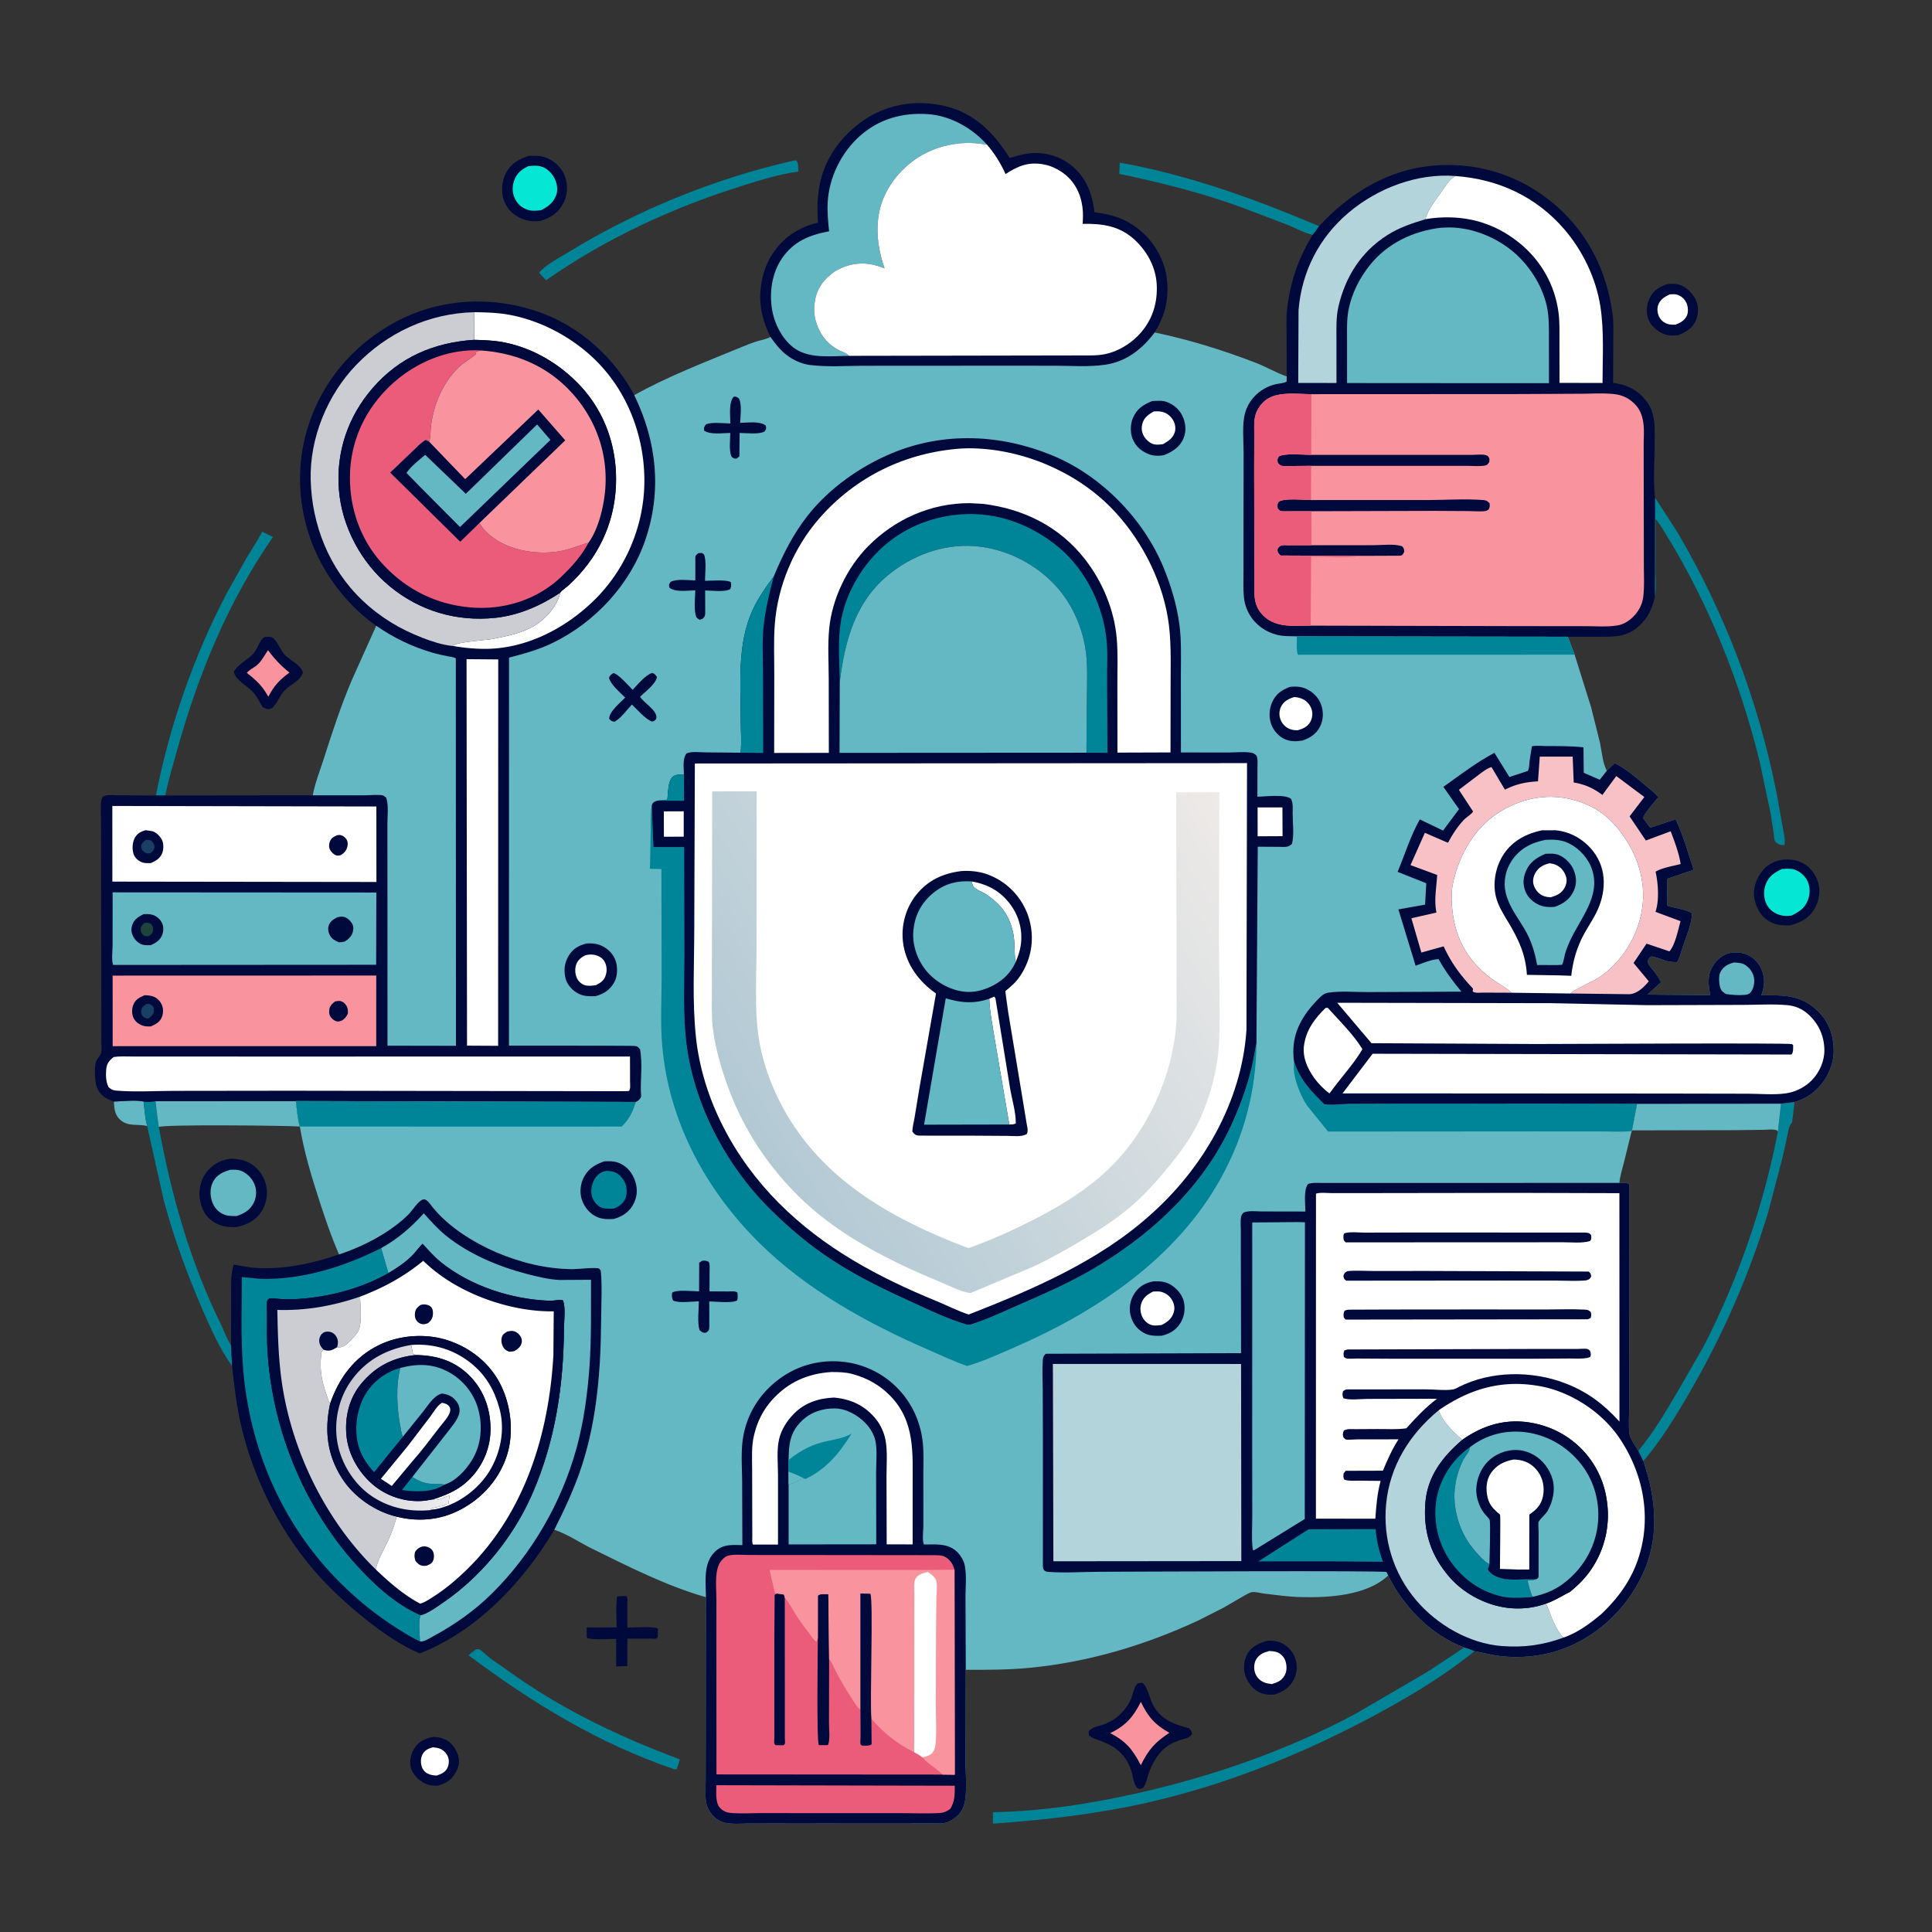 <svg xmlns="http://www.w3.org/2000/svg" width="512" height="512">
  <rect width="100%" height="100%" fill="#333333" stroke="none"/>
  <path fill="#64B8C3" d="M30.162 291.921c2.408-.055 5.585-.488 7.903-.007.226 2.055.33 4.406.938 6.38l-.005.125c-2.39-.65-4.915.252-7.046-1.578-1.56-1.34-1.647-3.001-1.79-4.92Z"/>
  <path fill="#00093B" d="M163.536 423.125c.803-.203 1.639-.148 2.464-.152.412.647.255 1.385.254 2.142l-.009 6.215c1.465-.001 7.246-.418 8.126.295l-.08 2.25c-.138.12-.243.298-.416.361-.326.119-1.296.002-1.667.004l-5.952.01-.015 7.26-2.949.124-.013-7.31c-1.344.001-7.009.363-7.782-.324l-.018-2.706 7.93-.006c-.018-2.667-.252-5.525.127-8.163ZM114.704 460.311c1.12 0 2.223.168 3.246.654 1.772.842 2.941 2.534 3.487 4.37.463 1.56.049 3.167-.746 4.543-1.145 1.983-2.7 2.79-4.806 3.371-1.186-.018-2.288-.122-3.367-.662-1.6-.801-3.126-2.344-3.626-4.099-.49-1.716.008-3.709.934-5.188 1.153-1.84 2.858-2.551 4.878-2.989Z"/>
  <path fill="#fff" d="M114.746 463.048c.653.09 1.406.152 2.004.442.907.442 1.66 1.213 1.998 2.17.331.938.225 2.047-.22 2.934-.572 1.138-1.68 1.572-2.819 1.952-.865-.043-1.68-.154-2.459-.565-.745-.394-1.292-1.11-1.514-1.914-.305-1.099-.273-2.317.337-3.31.632-1.029 1.553-1.414 2.673-1.709Z"/>
  <path fill="#00093B" d="M441.876 75.272c1.187-.052 2.283-.149 3.421.27 1.788.66 3.47 2.389 4.189 4.14a6.776 6.776 0 0 1 .002 5.068c-.891 2.183-2.643 3.218-4.71 4.058-1.259.183-2.46.197-3.674-.25-1.734-.639-3.498-2.098-4.207-3.829-.757-1.846-.565-3.836.255-5.624 1.006-2.198 2.57-3.028 4.724-3.833Z"/>
  <path fill="#fff" d="M442.526 78.006c.603-.026 1.293-.095 1.878.076 1.176.342 2.032 1.148 2.547 2.257.406.873.504 2.406.097 3.286-.61 1.324-1.73 1.92-3.035 2.42-.573.008-1.137.02-1.701-.103-1.059-.23-1.927-.816-2.488-1.745-.56-.925-.757-2.263-.413-3.297.514-1.547 1.726-2.249 3.115-2.894Z"/>
  <path fill="#00093B" d="M335.948 434.8c1.117-.056 2.13.048 3.194.418 1.642.572 3.197 2.088 3.877 3.686.855 2.015.861 3.983-.052 5.971-1.073 2.334-2.9 3.428-5.218 4.208-1.276.108-2.554.006-3.746-.486-1.849-.762-3.231-2.522-3.914-4.356-.688-1.851-.486-4.135.44-5.866 1.118-2.087 3.263-2.99 5.419-3.575Z"/>
  <path fill="#fff" d="M336.385 437.531c.706.053 1.478.084 2.14.348.933.37 1.775 1.277 2.1 2.222.421 1.224.475 2.738-.182 3.899-.808 1.428-1.914 1.852-3.417 2.307-.76-.114-1.561-.202-2.252-.555-1.124-.576-1.941-1.498-2.256-2.738-.27-1.066-.171-2.363.409-3.309.809-1.32 2.022-1.804 3.458-2.174Z"/>
  <path fill="#008498" d="M347.857 62.254c-2.086-.46-4.612-1.853-6.622-2.661l-12.295-4.675c-10.538-3.845-21.354-6.547-32.327-8.831l.151-2.987c18.395 3.301 35.672 9.59 52.811 16.836-.545.781-1.067 1.62-1.718 2.318ZM126.123 437.125c.25-.025.506-.129.752-.075.588.13 2.417 1.936 3.01 2.385l7.516 5.279c13.454 9.233 27.51 15.828 42.75 21.535-.24.906-.458 1.776-.86 2.626l-.666-.024c-20.059-6.837-37.57-17.563-54.439-30.166.607-.609 1.226-1.075 1.936-1.56Z"/>
  <path fill="#00093B" d="M70.013 168.875c.81-.105 1.74-.319 2.423.271 1.122.968 1.828 2.978 2.816 4.161 1.328 1.59 4.66 2.926 4.995 4.943-.596 2.167-3.418 3.205-4.899 4.782-1.306 1.39-1.77 3.264-3.231 4.593l-.742.308c-.765-.04-1.104-.163-1.75-.526-.75-1.234-1.455-2.702-2.388-3.796-1.44-1.687-4.969-3.417-5.255-5.611 1.255-2.196 3.889-3.167 5.415-5.11.886-1.128 1.453-3.318 2.615-4.015Z"/>
  <path fill="#F9949F" d="M71.008 172.305c1.746 2.32 3.425 4.122 5.7 5.928-2.618 1.956-4.086 3.445-5.593 6.414-1.64-2.93-3.095-4.282-5.715-6.346.718-.83 1.874-1.339 2.725-2.051 1.154-.965 2.053-2.685 2.883-3.945Z"/>
  <path fill="#008498" d="M38.065 291.914c1.064.123 2.094.083 3.147-.096l.783 6.442.102.406c3.25 17.899 8.289 35.713 16.346 52.084.873 1.774 1.691 4.164 2.78 5.748l.29 5.53c-3.273-4.54-5.648-9.903-7.872-15.022-4.07-9.365-7.522-18.837-10.193-28.698l-4.45-19.889.005-.125c-.608-1.974-.712-4.325-.938-6.38ZM41.314 210.809c3.673-18.718 10.043-36.912 18.886-53.819l5.474-9.69c1.289-2.13 2.695-4.173 3.81-6.4l2.854 1.401c-11.775 16.99-19.634 35.985-25.206 55.82-1.173 4.177-2.472 8.443-3.326 12.69l-2.492-.002ZM210.388 42.544l.612-.037c.657.596.499 2.074.564 2.973-4.99.638-10.024 2.237-14.814 3.734-18.386 5.747-36.252 14.004-52.048 25.067l-1.843-2c1.703-2.13 5.343-3.95 7.711-5.406 18.183-11.179 38.998-19.621 59.818-24.331Z"/>
  <path fill="#00093B" d="M140.134 41.305c1.977-.011 3.348-.142 5.221.755 1.984.95 3.631 2.644 4.375 4.73.806 2.26.703 4.8-.39 6.95-1.352 2.659-3.309 3.953-6.091 4.79-1.69.243-3.448.072-5.026-.604-2.173-.929-3.903-2.566-4.692-4.823-.82-2.347-.548-5.131.592-7.318 1.288-2.47 3.467-3.662 6.011-4.48Z"/>
  <path fill="#05E7D4" d="M139.96 44.06c1.083-.149 2.157-.241 3.236.011 1.597.374 2.888 1.604 3.662 3.014.743 1.354 1.085 3.101.553 4.587-.718 2.009-2.18 3.11-4.007 4.025-1 .143-2.345.269-3.318-.026-1.463-.441-2.643-1.278-3.412-2.618-.934-1.63-1.027-3.365-.444-5.131.647-1.961 1.934-3.005 3.73-3.863Z"/>
  <path fill="#00093B" d="M472.443 227.81c1.797-.114 3.512.025 5.151.828 1.901.931 3.534 2.998 4.155 4.987.714 2.288.417 4.769-.701 6.886-1.454 2.752-3.653 3.847-6.501 4.697-2.368.087-4.059.01-6.124-1.335-1.971-1.284-3.033-3.474-3.475-5.72-.455-2.313.303-4.808 1.622-6.726 1.551-2.255 3.274-3.112 5.873-3.617Z"/>
  <path fill="#05E7D4" d="M472.267 230.285c1.021-.042 2.22-.183 3.204.137 1.5.487 2.871 1.642 3.541 3.078.746 1.6.712 3.497.065 5.126-.843 2.129-2.409 3.125-4.389 4.031-.913.078-1.77.14-2.669-.086-1.629-.41-2.929-1.273-3.758-2.757-.88-1.574-.968-3.598-.396-5.29.755-2.232 2.378-3.319 4.401-4.24Z"/>
  <path fill="#008498" d="m438.574 131.827 5.938 9.173c12.6 21.431 21.392 44.603 26.272 68.972l1.584 8.867c.275 1.617.798 3.473.555 5.105-.67.105-1.473-.111-2.048-.504-.13-.089-.442-.376-.514-.565-.243-.636-.256-1.671-.365-2.382l-.839-5.316-2.851-13.434c-5.117-20.823-13.267-41.254-24.468-59.575-.319-.522-2.758-4.575-3.1-4.579l-.014 13.879c-.005 2.043.279 4.627-.188 6.589l.038-26.23ZM471.986 292.48l3.593-.423-.613 5.143c-.075.352-.123.314-.362.637-.563.762-.683 1.994-.879 2.913l-1.391 6.254-3.712 14.116c-5.012 16.666-11.946 32.418-20.623 47.48-3.712 6.442-7.682 12.923-12.478 18.619l-1.346-2.726c4.107-4.985 7.375-10.575 10.64-16.118l6.498-11.274c9.287-17.925 15.988-37.36 19.844-57.17l.829-7.451Z"/>
  <path fill="#00093B" d="M301.505 446.125c.42-.123.811-.125 1.245-.151 1.343.897 1.991 4.459 2.88 6.001 2.242 3.886 5.427 4.938 9.495 6.044.591.66.655.734.786 1.606-.936 1.14-2.191 1.15-3.536 1.627-1.575.56-3.182 1.394-4.352 2.608-1.506 1.56-2.806 3.792-3.516 5.83-.495 1.42-.707 2.95-1.632 4.166l-.75.233c-.235-.086-.498-.115-.703-.257-.949-.655-1.249-3.668-1.698-4.839-.5-1.302-1.162-2.649-2.062-3.72-1.65-1.964-3.692-3.07-6.052-3.952-1.06-.396-2.149-.663-3.027-1.4l-.083-1.046c.853-1.274 2.871-1.419 4.279-1.985 1.39-.559 2.707-1.291 3.805-2.32 1.336-1.252 2.488-2.728 3.185-4.436.54-1.327.687-2.988 1.736-4.009Z"/>
  <path fill="#F9949F" d="M302.334 451.007c1.925 3.991 3.692 6.038 7.56 8.209-3.832 2.51-5.543 4.484-7.57 8.581-2.146-4.147-3.911-6.333-8.092-8.493 4.076-1.991 6.131-4.31 8.101-8.297Z"/>
  <path fill="#008498" d="M388.022 436.604c.953.278 1.825.567 2.72.997-8.985 7.273-19.407 13.34-29.644 18.668-18.074 9.406-37.118 16.928-57.026 21.44-13.452 3.05-27.198 4.596-40.933 5.571l-.005-3.027c13.107-.233 26.434-2.323 39.186-5.233 19.538-4.457 39.11-11.33 56.815-20.789l19.272-11.26 9.615-6.367Z"/>
  <path fill="#64B8C3" d="m41.212 291.818 37.236-.026c.21 2.218.4 4.599 1.012 6.745-3.843-.266-36.078-.594-37.363.13l-.102-.407-.783-6.442Z"/>
  <path fill="#00093B" d="M61.045 307.063c1.88.022 3.76.323 5.392 1.313 2.186 1.325 3.679 3.565 4.154 6.062.428 2.246-.08 4.853-1.375 6.75-1.626 2.382-3.915 3.466-6.652 4.009-2.27.08-4.436-.251-6.337-1.618-1.971-1.417-2.857-3.421-3.25-5.743-.401-2.365.2-5.169 1.674-7.083 1.662-2.16 3.712-3.287 6.394-3.69Z"/>
  <path fill="#64B8C3" d="M60.928 310.012c1.096-.047 2.21-.096 3.227.382 1.601.753 2.867 2.142 3.429 3.823.504 1.51.32 3.328-.427 4.72-.98 1.828-2.537 2.691-4.432 3.318-1.43.036-2.56.041-3.857-.628-1.35-.699-2.272-1.93-2.72-3.37-.542-1.744-.495-3.63.407-5.252.967-1.736 2.584-2.407 4.373-2.993ZM433.841 292.509l38.144-.029-.828 7.451-.243-.398c-1.019-.345-2.366-.147-3.434-.127l-7.03.097-27.967.058 1.358-7.052Z"/>
  <path fill="#00093B" d="M204.161 89.293c-2.024-4.189-3.144-8.51-2.519-13.205l.066-.463c.357-2.713 1.212-5.428 2.65-7.773 2.916-4.756 7.046-7.55 12.413-8.863-.261-3.764-.188-7.352.673-11.042 1.625-6.969 6.494-13.054 12.508-16.769 6.165-3.807 13.485-4.713 20.471-3.069 7.848 1.847 13.063 7.183 17.179 13.797 1.498-.533 3.155-.971 4.726-1.202 4.04-.595 8.18.474 11.408 2.99 4.092 3.189 5.71 7.548 6.314 12.544 4.491.57 8.091 1.643 11.707 4.505 4.02 3.182 6.983 8.202 7.5 13.34.538 5.35-.483 9.43-3.245 14.022-3.353 4.436-7.449 7.7-13.082 8.557-4.237.645-8.908.275-13.203.271l-23.877-.002-27.056.017c-4.573.001-9.579.36-14.109-.203-2.188-.272-4.421-1.282-6.168-2.61-1.74-1.32-3.094-3.078-4.356-4.842Z"/>
  <path fill="#64B8C3" d="M225.006 94.302c-4.572.042-10.25.801-14.219-1.837-3.192-2.122-5.375-6.249-6.091-9.946-.913-4.702-.201-10.092 2.56-14.09 3.12-4.515 7.251-6.15 12.462-7.132-.261-2.49-.513-5.175-.374-7.676.369-6.612 3.576-13.159 8.51-17.567 5.104-4.558 11.352-6.271 18.1-5.801 5.898.41 11.716 3.695 15.577 8.054l-1.803-.225c-6.418-.83-13.264.963-18.346 5.007-4.653 3.704-8.023 8.967-8.673 14.929-.507 4.652.23 8.722 1.711 13.123-1.43-.583-2.626-.994-4.17-1.178l-.5-.063c-3.196-.374-6.873.68-9.41 2.68-2.721 2.145-4.194 4.741-4.524 8.199-.328 3.441.874 6.882 3.154 9.475.916 1.041 2.067 1.878 3.287 2.528 1.019.543 1.926.645 2.749 1.52Z"/>
  <path fill="#fff" d="M225.006 94.302c-.823-.876-1.73-.977-2.749-1.52-1.22-.65-2.371-1.487-3.287-2.528-2.28-2.594-3.482-6.034-3.154-9.475.33-3.458 1.803-6.053 4.524-8.2 2.537-2 6.214-3.052 9.41-2.679l.5.063c1.544.184 2.74.596 4.17 1.178-1.48-4.401-2.218-8.47-1.711-13.123.65-5.962 4.02-11.225 8.673-14.929 5.082-4.044 11.928-5.836 18.346-5.007l1.803.225c2.133 2.468 3.586 4.875 4.963 7.82 3.318-2.199 6.26-3.345 10.27-2.52 3.226.666 6.281 2.7 8.049 5.483 1.075 1.691 1.684 3.432 1.982 5.41l.066.422c.215 1.461.123 2.928.062 4.398 5.334-.093 9.95.568 13.983 4.423 3.424 3.275 5.595 7.564 5.666 12.358.074 4.99-1.493 9.27-4.98 12.86-2.249 2.316-5.486 4.207-8.658 4.871-2.234.468-4.702.351-6.975.365l-60.953.105Z"/>
  <path fill="#00093B" d="M89.847 332.43c5.222-1.709 10.617-4.354 14.996-7.666 1.198-.906 2.368-1.892 3.428-2.957 1.008-1.016 2.47-3.471 3.758-3.925 1.058-.373 2.06 1.354 2.64 2.065 4.288 5.254 10.68 9.224 16.833 11.919 6.493 2.736 13.115 4.383 20.184 4.47 1.17.014 6.564-.59 7.101-.138.18.151.292.368.438.552.408 4.247.109 8.731.084 13.014-.078 12.913-1.036 25.983-5 38.354-1.917 5.982-4.577 11.682-7.406 17.276-8.142 13.747-20.562 26.943-35.721 32.781-5.038-2.19-10.017-5.636-14.284-9.057-5.063-4.058-9.831-8.42-14.036-13.377-9.252-10.908-15.878-24.495-19.067-38.406-1.157-5.05-1.722-10.165-2.282-15.307l-.29-5.53.03-12.796c.01-2.906-.184-5.75.664-8.568 2.023.323 4.043.786 6.091.897 7.401.402 14.876-1.197 21.839-3.601Z"/>
  <path fill="#008498" d="M111.285 434.965c-1.992-.85-3.853-2.07-5.694-3.21-5.437-3.37-10.778-7.678-15.316-12.189-15.473-15.382-24.224-35.703-25.882-57.313-.604-7.863-.303-15.935-.305-23.819 2.194.218 4.45.515 6.657.491 10.57-.111 20.902-3.457 30.262-8.154l1.932 6.62c-6.86 3.927-15.263 6.17-23.107 6.794-1.789.143-3.662.137-5.457.069-.797-.03-1.852-.283-2.625-.183-.642.083-.882.322-1.001.929-.161.815-.024 1.943-.024 2.784l.02 5.706c.139 22.019 8.718 44.464 23.37 60.848 4.746 5.306 10.742 10.887 17.346 13.688-.656 1.861-.204 4.929-.175 6.939Z"/>
  <path fill="#64B8C3" d="M101.007 330.77c4.39-2.433 7.956-5.513 11.297-9.228 1.849 2.047 3.724 4.177 5.876 5.91 6.11 4.92 13.892 8.194 21.438 10.156 2.753.716 5.787 1.457 8.632 1.598l8.373-.05c-.046 7.674.142 15.46-.411 23.113-.518 7.165-1.522 14.6-3.435 21.541-3.968 14.396-11.81 27.994-22.426 38.503-4.578 4.531-9.98 8.331-15.65 11.367-.832.445-2.22 1.38-3.184 1.325l-.231-.04c-.029-2.01-.481-5.077.175-6.939.329-.06.563-.127.872-.251 1.811-.731 3.656-2.087 5.272-3.201 10.197-7.026 18.607-17.495 23.52-28.828 6.042-13.936 8.222-28.531 8.333-43.611.016-2.157.484-5.61-.262-7.51-.67-.245-1.408-.096-2.102-.014-.518.06-.996.118-1.522.098-10.032-.377-20.915-3.893-28.779-10.258-1.746-1.413-3.277-3.192-4.816-4.828-1.049 1.05-1.883 2.28-2.953 3.322-1.823 1.779-3.917 3.129-6.085 4.447l-1.931-6.621Z"/>
  <path fill="#00093B" d="M102.94 337.392c2.167-1.318 4.26-2.668 6.085-4.447 1.069-1.043 1.903-2.272 2.952-3.322 1.539 1.637 3.07 3.415 4.816 4.828 7.864 6.365 18.747 9.881 28.78 10.258.525.02 1.003-.038 1.52-.098.695-.082 1.433-.23 2.103.014.746 1.9.278 5.353.262 7.51-.111 15.08-2.291 29.675-8.333 43.611-4.913 11.333-13.323 21.802-23.52 28.828-1.617 1.114-3.461 2.47-5.272 3.201a4.086 4.086 0 0 1-.872.251c-6.605-2.8-12.6-8.382-17.346-13.688-14.652-16.384-23.231-38.83-23.37-60.849l-.02-5.704c0-.842-.137-1.97.024-2.785.119-.606.359-.846 1.001-.929.773-.1 1.828.152 2.625.183 1.794.068 3.668.074 5.457-.069 7.844-.625 16.247-2.867 23.108-6.793Z"/>
  <path fill="#CCCDD2" d="M99.589 415.93c-12.998-12.646-21.924-30.684-24.742-48.555-1.058-6.706-1.22-13.462-1.348-20.234 7.614.227 14.754-1.053 21.933-3.517.025 2.462.582 6.654-.395 8.901-.362.832-1.184 1.701-1.809 2.35-.928.963-1.944 2.143-3.337 2.193l-.532-.03c-1.031.61-1.882 1.142-3.108.818l-.482-.139c-.684.548-.592.737-.68 1.618-.358 3.537.148 6.629 1.342 9.963.32.892.569 1.877 1.058 2.688-1.54 7.125-.809 13.61 3.18 19.824 3.132 4.88 8.785 8.8 14.459 10.11a38.158 38.158 0 0 1-2.591 7c-1.076 2.212-2.485 4.577-2.948 7.01Z"/>
  <path fill="#00093B" d="M85.769 357.717c-.735-.755-1.211-1.499-1.164-2.592.031-.726.415-1.481 1.02-1.894.488-.333 1.145-.39 1.716-.291a2.536 2.536 0 0 1 1.646 1.065c.704 1.033.635 1.859.372 3.034-1.031.609-1.882 1.14-3.108.817l-.482-.139Z"/>
  <path fill="#fff" d="M95.432 343.624c6.287-2.401 11.495-5.215 16.745-9.506 8.301 8.261 22.242 13.409 33.924 13.404l.646-.004-.094 11.66c-1.171 20.656-7.458 41.298-22.36 56.207-2.865 2.866-6.06 5.598-9.48 7.778-1.06.674-2.252 1.498-3.47 1.822-4.492-2.408-8.079-5.567-11.754-9.055.463-2.433 1.873-4.798 2.948-7.01a38.158 38.158 0 0 0 2.59-7c5.26 1.366 10.907.983 15.83-1.325 6.117-2.867 10.926-7.9 13.188-14.326 2.105-5.982 1.401-13.297-1.308-18.964-2.754-5.759-7.775-9.889-13.77-11.971-5.963-2.073-13.116-1.608-18.77 1.195-6.484 3.214-10.501 8.755-12.808 15.457-.49-.811-.739-1.796-1.058-2.688-1.194-3.334-1.7-6.426-1.343-9.963.09-.881-.002-1.07.681-1.618l.482.14c1.225.322 2.077-.209 3.108-.819l.532.03c1.392-.05 2.409-1.23 3.337-2.193.626-.649 1.447-1.519 1.809-2.35.977-2.246.42-6.438.395-8.901Z"/>
  <path fill="#00093B" d="M111.357 345.875c.303-.101.418-.155.768-.183.738-.059 1.603.132 2.122.683.533.567.556 1.515.451 2.25-.135.938-.6 1.495-1.323 2.058-.441.135-.928.298-1.394.245-.573-.065-1.194-.41-1.538-.883-.511-.7-.585-1.45-.444-2.295.15-.887.68-1.348 1.358-1.875ZM111.784 409.875c.453-.09.744-.102 1.207-.014.65.125 1.338.538 1.665 1.125.428.767.45 1.841.105 2.639-.338.783-.925.957-1.636 1.277-.332.046-.663.101-1 .065-.95-.1-1.47-.635-2.036-1.342-.29-.942-.33-1.416-.086-2.375.556-.78.887-1.038 1.781-1.375ZM134.43 352.875c.427-.106 1.009-.204 1.445-.153.746.087 1.376.529 1.84 1.1.48.591.706 1.36.517 2.118-.247.993-1.027 1.584-1.857 2.075-.535.183-.944.175-1.5.185-.551-.257-1.009-.445-1.363-.959-.563-.82-.786-1.898-.522-2.866.228-.834.772-1.055 1.44-1.5ZM87.489 371.986c2.306-6.702 6.323-12.243 12.808-15.457 5.654-2.803 12.806-3.268 18.77-1.195 5.995 2.082 11.016 6.212 13.77 11.971 2.71 5.667 3.413 12.982 1.308 18.964-2.262 6.426-7.071 11.459-13.188 14.327-4.923 2.308-10.57 2.69-15.83 1.324-5.673-1.31-11.326-5.23-14.459-10.11-3.988-6.214-4.719-12.699-3.179-19.825Z"/>
  <path fill="#fff" d="M108.975 356.429c5.979-.48 11.675 1.297 16.284 5.196 3.593 3.04 5.787 6.868 7.021 11.375l.12.426c1.46 5.477.272 11.506-2.598 16.292-2.841 4.74-8.034 8.69-13.427 10.024-.695.172-1.371.28-2.084.335l-.215-.203.802-.249c.486-.202.794-.103 1.248-.274.3-.112.556-.173.874-.226.148-.024.484-.057.625-.125.42-.203.37-.371.907-.461l.343-.039.002-.375c.112-.693.229-1.014.197-1.749-1.226.212-2.748 1.352-3.957 1.102l-.437-.11c3.409-1.078 6.541-2.37 9.21-4.836 3.684-3.402 5.95-8.207 6.095-13.231.155-5.366-1.567-10.576-5.324-14.476-3.964-4.117-8.839-5.66-14.457-5.725l-.761-.295-.468-2.376Z"/>
  <defs>
    <linearGradient id="a" x1="179.652" x2="245.111" y1="748.331" y2="763.206" gradientUnits="userSpaceOnUse">
      <stop offset="0" stop-color="#C9C8D0"/>
      <stop offset="1" stop-color="#EEEDEF"/>
    </linearGradient>
  </defs>
  <path fill="url(#a)" d="m228.582 800.154-.311.213c-11.294 1.137-22.423-1.201-31.8-7.769-9.209-6.451-15.864-17.398-17.712-28.463-1.856-11.124.859-23.245 7.449-32.425 7.857-10.946 18.689-16.627 31.742-18.852l.935 4.752 1.524.59c-11.924 1.17-21.525 6.059-29.172 15.451-6.296 7.73-8.597 17.768-7.58 27.56 1.067 10.26 7.027 20.204 15.073 26.544 7.405 5.836 17.393 8.727 26.748 7.612l3.828-.655.054.023.873.22c2.418.5 5.463-1.78 7.915-2.203.063 1.471-.171 2.111-.393 3.498l-.005.75-.685.078c-1.075.18-.976.516-1.815.922-.282.136-.954.201-1.25.25a8.715 8.715 0 0 0-1.749.453c-.906.341-1.524.144-2.496.547l-1.603.498.43.406Z" transform="scale(.5)"/>
  <path fill="#00093B" d="M110.204 359.1c5.618.065 10.493 1.608 14.458 5.724 3.756 3.901 5.478 9.11 5.323 14.476-.146 5.025-2.41 9.83-6.095 13.232-2.669 2.466-5.801 3.758-9.21 4.836l-.027-.012-1.914.327c-4.678.558-9.672-.887-13.374-3.805-4.023-3.17-7.003-8.142-7.536-13.272-.509-4.897.642-9.916 3.79-13.78 3.823-4.697 8.624-7.141 14.585-7.726Z"/>
  <path fill="#008498" d="M109.263 391.43c1.95 1.137 3.14 1.748 5.456 1.829 1.008.036 2.095-.064 3.076.179-3.082 2.108-7.751 1.95-11.267 1.438l2.735-3.446Z"/>
  <path fill="#fff" d="m108.063 383.23 5.898-7.73c.847-1.123 1.96-3.1 3.164-3.747.811.142 1.536.357 2.005 1.092.214.335.231.769.162 1.155-.237 1.322-2.008 3.192-2.828 4.258-2.382 3.104-4.753 6.29-7.358 9.213l-5.277 6.322-2.886-1.894 7.12-8.668Z"/>
  <path fill="#008498" d="m106.802 380.71-7.664 9.43c-1.766-1.92-3.345-4.234-4.077-6.765-1.253-4.33-.623-9.642 1.602-13.558 2.07-3.644 5.434-6.17 9.442-7.308-1.237 4.572-.939 10.622-.047 15.256.179.933.274 2.125.743 2.946Z"/>
  <path fill="#64B8C3" d="M106.105 362.509c4.73-1.21 8.937-1.16 13.252 1.364 3.723 2.178 6.469 5.817 7.495 10.017 1.075 4.403.614 9.17-1.785 13.077-1.606 2.615-4.264 5.528-7.272 6.471-.981-.243-2.068-.143-3.076-.179-2.316-.081-3.506-.692-5.456-1.829l8.95-11.408c1.13-1.513 3.206-3.786 3.533-5.657.206-1.182-.178-2.253-.932-3.166-1-1.211-2.168-1.707-3.689-1.896-2.239.556-3.667 3.156-5.055 4.857l-5.268 6.55c-.47-.82-.565-2.012-.745-2.945-.891-4.634-1.19-10.683.048-15.256Z"/>
  <path fill="#00093B" d="M349.575 59.936c8.49-9.173 19.202-15.546 31.928-16.155 11.899-.569 23.045 3.495 31.814 11.589 7.984 7.369 12.604 17.141 14.024 27.836.315 2.371.195 4.837.189 7.227l-.034 11.026c3.832.574 6.747 1.936 9.04 5.171 2.307 3.252 1.949 6.97 1.957 10.733.011 4.696-.407 9.817.08 14.464l-.037 26.23c-.589 3.493-2.383 6.661-5.283 8.736-3.012 2.155-6.445 1.94-9.948 1.947l-7.812.002-71.807-.095c-1.69-.053-3.623.016-5.26-.395-3.042-.764-5.776-2.706-7.34-5.462a11.256 11.256 0 0 1-1.457-4.628c-.208-2.311-.094-4.703-.097-7.024l.009-12.41.022-18.722c.008-3.254-.488-7.603.432-10.717 1.106-3.745 4.243-6.551 8.005-7.462.998-.242 2.041-.194 2.959-.702l.036-1.362-.038-11.006c-.005-2.45-.132-4.998.194-7.428.943-7.059 2.996-12.972 6.706-19.075.651-.698 1.173-1.537 1.718-2.318Z"/>
  <path fill="#B4D4DC" d="M377.776 58.087c-3.642 1.12-6.883 2.163-10.151 4.237-6.933 4.398-11.104 11.062-12.925 18.926-.668 2.882-.52 5.832-.524 8.773l.005 11.474-10.136-.016.087-19.321c.841-10.19 5.437-19.18 13.241-25.787 7.663-6.487 18.197-10.53 28.305-9.725-1.683.929-2.918 3.047-3.985 4.591-1.275 1.847-3.184 4.249-3.839 6.418l-.078.43Z"/>
  <path fill="#fff" d="M385.678 46.648c11.346.816 21.443 5.448 28.933 14.18 4.813 5.609 8.344 12.943 9.492 20.279 1.04 6.641.59 13.68.582 20.386l-11.396-.027-.018-11.135c-.007-2.446.077-4.901-.227-7.331-.933-7.465-4.699-14.076-10.59-18.773-6.79-5.415-14.476-7.367-23.075-6.386l-1.603.245.078-.43c.655-2.168 2.564-4.57 3.839-6.416 1.067-1.545 2.303-3.663 3.986-4.592Z"/>
  <path fill="#64B8C3" d="m381.911 60.348 1.984-.073c6.793-.026 13.896 3.099 18.68 7.869 3.502 3.491 6.243 8.087 7.332 12.937.657 2.926.563 5.922.575 8.901l.01 11.555-24.367-.001-29.138-.02-.003-11.404c.006-2.64-.12-5.316.379-7.92.839-4.383 2.894-8.468 5.67-11.933 4.686-5.849 11.555-9.062 18.878-9.911Z"/>
  <path fill="#F9949F" d="m347.528 104.456 54.146-.026 17.175-.078c2.935-.008 6.125-.24 9.027.102 2.036.239 3.794 1.068 5.249 2.518 1.175 1.169 1.821 2.427 2.175 4.028l.072.313c.448 2.089.216 4.641.22 6.791l.021 12.742.024 18.478c-.014 2.881.19 6.013-.164 8.867a8.624 8.624 0 0 1-1.396 3.72c-1.185 1.776-3.172 3.439-5.313 3.809-2.737.473-5.784.22-8.57.223l-15.715-.01-57.13-.13c-4.219 0-8.872.651-12.263-2.39-1.857-1.666-2.589-3.656-2.643-6.098l-.08-32.914.031-8.899c.007-1.66-.13-3.5.22-5.123.305-1.417 1.181-2.805 2.2-3.815 3.063-3.034 8.68-2.112 12.714-2.108Z"/>
  <path fill="#00093B" d="m347.538 144.493 16.407-.007c2.159.002 5.7-.457 7.68.312.423.5.475.754.526 1.402-.307.562-.361.895-1.026 1.07l-10.242.043-21.508-.091c-.663-.638-.738-.637-.87-1.597.24-.44.363-.67.803-.947.526-.332 1.423-.176 2.048-.177l6.183-.008ZM347.505 120.547H390.034c1.113 0 2.513-.185 3.591.028.317.062.489.193.75.373.432.641.358.719.296 1.503-.443.616-.47.813-1.255.945-1.33.224-2.939.061-4.296.063l-8.845-.005-32.804-.007-7.346.072c-.777-.06-.99-.331-1.513-.88-.1-.855-.163-.937.263-1.67 1.731-.963 6.478-.42 8.63-.422ZM347.435 132.519l30.721.006c4.89-.008 10.111-.396 14.969-.002.817.066 1.059.284 1.627.852.089.79.096.917-.233 1.635-.298.195-.53.369-.894.422-1.33.193-2.98.016-4.336.007l-9.039-.053-32.717.089-7.612.018c-.832-.08-.825-.173-1.334-.797-.05-.853-.167-1.054.334-1.777 1.649-.95 6.46-.42 8.514-.4Z"/>
  <path fill="#EB5C7A" d="M347.35 165.803c-4.22 0-8.873.651-12.264-2.39-1.857-1.666-2.589-3.656-2.643-6.098l-.08-32.914.031-8.899c.007-1.66-.13-3.5.22-5.123.305-1.417 1.181-2.805 2.2-3.815 3.063-3.034 8.68-2.112 12.714-2.108l-.024 16.091c-2.151.002-6.898-.541-8.629.422-.426.733-.363.816-.263 1.67.523.549.736.82 1.513.88l7.346-.072-.036 9.072c-2.053-.02-6.865-.55-8.514.4-.501.722-.383.923-.334 1.777.51.624.502.717 1.334.797l7.612-.018.005 9.018-6.182.008c-.625.001-1.522-.155-2.048.177-.44.276-.563.507-.803.947.132.96.207.96.87 1.597l21.508.091-.223.035c-4.19.587-8.939.15-13.192.15l-.119 18.305Z"/>
  <path fill="#00093B" d="M99.692 165.827c-5.667-3.978-10.575-9.55-14.003-15.563-6.149-10.782-7.856-23.95-4.442-35.909 3.589-12.572 11.868-22.595 23.296-28.867 11.144-6.114 24.046-7.077 36.164-3.488 11.774 3.487 21.607 11.993 27.382 22.709 5.974 12.269 7.394 25.423 2.91 38.462-4.067 11.826-13.406 21.853-24.635 27.259-3.674 1.77-7.526 2.828-11.456 3.852l-.013 102.821 25.754.012 6.02.03c.547.007 1.73-.033 2.206.192.213.101.565.553.75.733.753 3.95-.026 8.495.298 12.555-.357.762-.673 1.04-1.421 1.408l-90.054-.241-37.236.026a11.025 11.025 0 0 1-3.147.096c-2.318-.481-5.495-.048-7.903.007-.748-.267-1.478-.575-2.157-.993-1.332-.82-2.228-2.05-2.564-3.577-.31-1.409-.492-4.943.115-6.226.328-.693 1.156-1.555 1.274-2.276.145-.884.016-1.991.018-2.906l.01-5.877-.069-39.474-.02-12.113c-.003-1.971-.148-4.069.029-6.03.051-.565.177-.855.478-1.324 1.084-.626 2.755-.352 4.008-.355l10.03.038 2.492.004 39.07-.043c.527-3.1 1.908-6.528 2.867-9.545 2.221-6.987 4.523-13.981 7.37-20.743l6.579-14.654Z"/>
  <path fill="#fff" d="m123.642 174.684 8.397.07-.028 102.4-8.244-.046-.125-102.424ZM125.701 82.737c3.27.04 6.466.134 9.69.764 8.548 1.675 16.92 6.305 22.995 12.517 8.294 8.483 12.566 20.349 12.374 32.107-.191 11.587-5.103 22.959-13.385 31.03-7.807 7.607-18.441 13.02-29.533 12.797a49.366 49.366 0 0 1-7.909-.79c1.194-1.088 8.553-1.448 10.586-1.835 3.7-.703 8.147-1.608 11.339-3.646 2.994-1.911 5.802-5.093 6.601-8.604.24-.487 1.727-1.503 2.189-1.926 7.668-7.027 12.147-16.096 12.585-26.526.41-9.765-2.766-19.258-9.5-26.444-5.317-5.675-12.376-9.897-20.048-11.426-2.661-.53-5.322-.62-8.027-.695l.043-7.323Z"/>
  <path fill="#CCCDD2" d="m119.933 171.162-.087.014c-2.65-.276-5.371-1.176-7.846-2.13-6.023-2.322-11.255-5.478-15.954-9.935-8.783-8.331-13.416-19.99-13.714-31.982-.273-11.004 4.405-22.446 11.999-30.352 8.299-8.64 19.352-13.772 31.37-14.04l-.043 7.323c-10.655.702-19.79 4.577-26.903 12.78-6.549 7.553-9.752 17.001-8.939 26.988.796 9.795 5.91 19.312 13.465 25.547 7.938 6.551 17.713 9.422 27.937 8.363 6.194-.643 12.107-3.226 17.241-6.661-.799 3.511-3.607 6.693-6.601 8.604-3.192 2.038-7.638 2.943-11.339 3.646-2.032.387-9.392.747-10.586 1.835Z"/>
  <path fill="#fff" d="M30.092 280.125c1.648-.25 3.368-.136 5.034-.137l8.05-.001 28.038.012 95.742-.014.014 6.712c0 .76.174 1.803-.278 2.428l-1.13.055-89.035-.125-30.309.037c-5.084.007-10.405.344-15.468-.072-.863-.071-1.318-.345-1.957-.895-.71-1.314-.78-3.026-.666-4.499.133-1.723.662-2.41 1.965-3.501Z"/>
  <path fill="#F9949F" d="m29.847 258.547 69.867-.019-.009 18.714-69.846.006-.012-18.701Z"/>
  <path fill="#00093B" d="m88.815 265.375 1.06-.135c.707.048 1.27.401 1.694.953.605.791.69 1.468.614 2.432-.413.892-.763 1.256-1.558 1.825-.272.087-.7.257-1 .258-.695.003-1.396-.458-1.835-.98-.56-.666-.647-1.513-.498-2.353.156-.877.855-1.49 1.523-2ZM38.303 263.755c.656-.011 1.307.06 1.945.216 1.036.253 1.899.972 2.428 1.889.611 1.056.675 2.37.283 3.515-.503 1.467-1.666 2.065-3.002 2.64-.554.012-1.096.023-1.642-.084-1.14-.224-2.259-.947-2.836-1.975-.567-1.009-.599-2.466-.2-3.534.584-1.569 1.573-2.029 3.024-2.668Z"/>
  <path fill="#194064" d="M38.693 266.125c.204-.043.35-.084.567-.075.481.02.8.203 1.136.523.482.462.331 1.033.355 1.677-.327.79-.671 1.108-1.343 1.625l-.428.049c-.358-.032-.8-.269-1.049-.523-.5-.515-.573-1.065-.466-1.776.115-.758.678-1.071 1.228-1.5Z"/>
  <path fill="#64B8C3" d="m29.844 236.482 69.892.044-.053 19.149-69.703.043c-.468-1.128-.145-3.805-.145-5.118l.009-14.118Z"/>
  <path fill="#00093B" d="M89.33 243.125c.516-.15.868-.242 1.416-.205.99.067 1.899.849 2.434 1.632.532.78.552 1.565.311 2.453-.309 1.14-1.14 1.909-2.116 2.499-.504.16-.977.179-1.5.22-.965-.343-1.811-.82-2.371-1.713-.468-.745-.669-1.797-.421-2.653.33-1.141 1.258-1.715 2.246-2.233ZM38.035 242.262c.863-.031 1.633-.072 2.465.196 1.073.345 1.994 1.183 2.462 2.21.45.987.387 2.213-.021 3.201-.54 1.303-1.704 2.052-2.934 2.61-.697.03-1.445.052-2.129-.104-.992-.226-1.966-1.123-2.46-1.983-.623-1.087-.763-2.118-.358-3.3.509-1.488 1.645-2.143 2.974-2.83Z"/>
  <path fill="#1E433D" d="M38.221 244.625c.678-.155.996-.101 1.654.112.618.65.806 1.07.648 2.013-.117.696-.64.946-1.148 1.356-.383.046-.743-.024-1.125-.069-.647-.576-.983-.865-.96-1.787.018-.778.406-1.127.931-1.625Z"/>
  <path fill="#fff" d="m29.77 213.589 69.973.137.014 20.005-69.98-.093-.007-20.049Z"/>
  <path fill="#00093B" d="M89.242 221.375c.225-.046.532-.122.76-.103.719.058 1.366.52 1.778 1.103.39.552.44 1.279.293 1.922-.264 1.147-.802 1.701-1.77 2.328-.405.084-.767.18-1.18.055-.663-.2-1.343-.877-1.665-1.488-.338-.64-.302-1.55-.03-2.209.365-.887.974-1.23 1.814-1.608ZM38.603 220.008l1.772.266c1.047.286 2.133 1.423 2.582 2.385.446.958.423 2.492.015 3.466-.593 1.417-1.647 1.995-2.983 2.599-.903.026-1.785.097-2.617-.313-.927-.456-1.697-1.168-2.004-2.18-.401-1.327-.29-3.117.435-4.326.67-1.12 1.59-1.554 2.8-1.897Z"/>
  <path fill="#194064" d="M38.553 222.625c.561-.08 1.084-.135 1.57.25.578.458.722.931.853 1.625-.261.958-.353.964-1.101 1.54-.526.224-.834.11-1.375-.02-.58-.494-1.01-.685-1.075-1.52-.072-.922.536-1.32 1.128-1.875Z"/>
  <path fill="#64B8C3" d="M99.692 165.827c4.612 3.185 9.461 5.548 14.847 7.122 1.376.402 2.77.698 4.175.977.688.137 1.487.178 2.081.552l.038 102.672-18.143-.031-.013-44.274-.01-14.416c-.005-2.065.367-5.139-.317-7.024-.19-.134-.653-.555-.85-.601-1.311-.31-3.48-.04-4.86-.04l-13.764.005c.527-3.1 1.908-6.528 2.867-9.545 2.221-6.987 4.523-13.981 7.37-20.743l6.579-14.654Z"/>
  <path fill="#00093B" d="M125.658 90.06c2.705.075 5.366.165 8.027.695 7.672 1.529 14.73 5.75 20.048 11.426 6.734 7.186 9.91 16.679 9.5 26.444-.439 10.43-4.917 19.499-12.585 26.526-.462.423-1.948 1.44-2.189 1.926-5.134 3.435-11.047 6.018-17.241 6.66-10.224 1.06-19.999-1.811-27.937-8.362-7.555-6.235-12.669-15.752-13.465-25.547-.813-9.987 2.39-19.434 8.94-26.988 7.112-8.203 16.247-12.078 26.902-12.78Z"/>
  <path fill="#EB5C7A" d="M155.944 143.825c-1.751 3.441-4.623 6.601-7.414 9.225-5.935 5.579-14.116 8.345-22.211 8.018-9.841-.396-18.504-4.514-25.1-11.804-6.04-6.673-8.901-15.569-8.424-24.5.487-9.13 4.67-17.277 11.486-23.339 6.272-5.578 14.75-9.058 23.243-8.539l-1.299.239c-.047.25-.036.519-.143.75-.054.115-.615.511-.715.59-1.193.935-2.493 1.675-3.619 2.706-1.206 1.103-2.329 2.474-3.235 3.841-2.392 3.612-3.784 7.669-4.31 11.958-.147 1.195-.028 2.978-.519 4.037l-.876-.399c-1.284.707-2.41 1.99-3.483 2.997l-5.909 5.632 18.544 18.304 5.114-4.958a10.975 10.975 0 0 0 2.926 3.379l.306.24c4.779 3.687 11.613 4.806 17.466 3.965 2.895-.417 5.395-1.554 8.172-2.343Z"/>
  <path fill="#F9949F" d="M127.524 92.886c9.6.677 18.036 4.385 24.453 11.7 6.047 6.892 9.118 15.73 8.432 24.914-.334 4.484-1.754 10.617-4.422 14.293l-.043.031c-2.776.789-5.276 1.926-8.172 2.343-5.853.841-12.687-.278-17.465-3.965l-.307-.24a10.975 10.975 0 0 1-2.927-3.38l-5.112 4.959-18.544-18.304 5.908-5.632c1.073-1.008 2.199-2.29 3.483-2.997l.876.399c.491-1.06.373-2.842.519-4.037.526-4.289 1.918-8.346 4.31-11.957.906-1.368 2.029-2.739 3.235-3.842 1.126-1.03 2.426-1.77 3.618-2.706.101-.079.662-.475.716-.59.107-.231.096-.5.144-.75l1.298-.239Z"/>
  <path fill="#00093B" d="m113.684 117.007 9.6 9.977 19.365-18.457 7.144 8.173-22.72 21.883-5.112 4.958-18.544-18.304 5.908-5.632c1.073-1.008 2.199-2.29 3.483-2.997l.876.399Z"/>
  <path fill="#64B8C3" d="m142.341 112.484 3.524 4.103-23.954 23.08-10.48-10.542-3.709-3.796c1.088-1.645 3.409-3.512 4.965-4.79l10.762 10.326 18.892-18.38ZM204.161 89.293c1.262 1.764 2.617 3.522 4.356 4.842 1.747 1.328 3.98 2.338 6.168 2.61 4.53.563 9.536.204 14.109.203l27.056-.016 23.877.001c4.296.004 8.966.374 13.203-.271 5.633-.858 9.729-4.121 13.082-8.557 9.139 1.915 17.973 4.656 26.686 8.001 2.818 1.083 5.448 2.679 8.297 3.657l-.036 1.362c-.918.508-1.961.46-2.959.702-3.762.911-6.9 3.717-8.005 7.462-.92 3.114-.424 7.463-.433 10.718l-.022 18.721-.008 12.41c.004 2.321-.111 4.713.097 7.024.15 1.659.631 3.172 1.457 4.628 1.563 2.756 4.298 4.698 7.34 5.462 1.637.41 3.57.341 5.26.394l71.808.097 1.801 4.754 4.361 13.918 2.337 9.335c.488 2.246.722 5.528 1.829 7.502l2.058-2.014c2.675 1.257 5.305 3.494 7.567 5.387 1.364 1.142 2.863 2.289 4.045 3.615-1.266 1.623-3.312 3.675-4.083 5.534l1.91 2.575 6.736-2.248c2.044 4.323 3.286 8.879 4.791 13.404l-7.085 2.393.11 7.131c1.818.625 5.146.966 6.557 2.033-.197 3.109-1.601 6.23-2.573 9.155-.37 1.111-.764 2.951-1.519 3.798-.903-.07-1.844-.111-2.723-.338-.779-.201-3.386-1.33-3.988-1.187-.192.046-.334.213-.5.32-.222.435-.538.777-.403 1.267.236.851 1.129 1.678 1.665 2.364.717.92 1.26 1.849 1.79 2.886l-3.566 3.248 16.64.158c-.567-2.896-.879-5.308.814-7.95 1.018-1.59 2.559-2.845 4.435-3.233 1.978-.409 4.168 0 5.811 1.191 1.76 1.276 2.776 3.136 3.096 5.259.25 1.664-.057 3.223-.665 4.772 5.93-.051 10.527-.217 15.068 4.236 2.907 2.85 4.137 6.486 4.14 10.492.003 3.798-1.856 7.624-4.553 10.233-1.693 1.638-3.582 2.633-5.818 3.324l-3.594.423-38.144.029-1.358 7.051-.074.195-2.067 8.375c-.447 1.726-1.026 3.565-1.184 5.344.841.012 1.99-.195 2.584.401l.003 45.281.012 13.67c.002 2.233-.19 4.66.026 6.876.147 1.495 1.589 3.525 2.392 4.791l1.346 2.726c3.45 10.23 4.392 20.641-.513 30.636-4.448 9.063-12.194 16.236-21.818 19.48-4.851 1.636-10.373 2.142-15.44 1.569-2.348-.266-4.682-.88-7.007-1.303-.897-.43-1.768-.72-2.721-.997-8.628-3.171-16.21-10.914-20.139-19.087-5.693 5.378-15.815 5.921-23.298 5.72-3.19-.085-6.374-.538-9.54-.92-.859-.104-2.47-.53-3.226-.392-.766.137-1.64.695-2.324 1.076l-5.176 3.01-6.849 3.475c-14.107 6.537-28.961 10.971-44.47 12.488-5.696.557-11.349.55-17.061.543l-.056 24.098c-.01 3.484.426 7.543-.198 10.942-.219 1.19-.791 2.41-1.616 3.298-1.176 1.264-2.928 2.327-4.694 2.38l-37.465.02-13.106-.008c-1.91-.006-4.134.2-6.01-.076-1.383-.202-2.611-.749-3.596-1.751-1.073-1.093-1.815-2.386-2.073-3.904-.309-1.82-.118-3.901-.114-5.752l.024-10.682.042-37.812c-10.317-2.932-20.466-8.084-30.079-12.812-3.347-1.646-6.56-3.866-10.095-5.064 2.829-5.594 5.489-11.294 7.406-17.276 3.964-12.371 4.922-25.441 5-38.354.025-4.283.324-8.767-.084-13.014-.146-.184-.258-.401-.438-.552-.537-.452-5.93.152-7.1.138-7.07-.087-13.692-1.735-20.185-4.47-6.153-2.695-12.546-6.665-16.833-11.918-.58-.712-1.582-2.44-2.64-2.066-1.287.454-2.75 2.91-3.758 3.925-1.06 1.065-2.23 2.051-3.428 2.957-4.38 3.312-9.775 5.957-14.996 7.666-2.118-4.846-3.761-9.762-5.391-14.788-2.015-6.212-3.933-12.65-4.996-19.105-.611-2.147-.802-4.527-1.011-6.745l90.053.24c.748-.366 1.064-.644 1.42-1.407-.323-4.06.456-8.604-.297-12.555-.185-.18-.537-.632-.75-.733-.476-.225-1.659-.185-2.206-.192l-6.02-.03-25.754-.012.013-102.82c3.93-1.024 7.782-2.083 11.456-3.853 11.229-5.406 20.567-15.434 24.635-27.259 4.484-13.039 3.064-26.193-2.91-38.462 8.918-4.98 18.738-8.727 28.173-12.63 1.552-.642 3.138-1.277 4.751-1.753 1.084-.32 2.151-.463 3.148-1.032Z"/>
  <path fill="#00093B" d="M194.441 105.125c.652-.076.723.05 1.296.393.974 1.31.456 4.879.422 6.545 1.983-.029 5.227-.556 6.775.733.165.865.172.807-.309 1.546-1.518.856-4.832.409-6.614.4l-.075 6.231-.811.587c-.625-.04-.7-.103-1.213-.474-.8-1.483-.385-4.624-.382-6.346-2.081.013-5.219.513-6.916-.604-.129-.861-.054-.858.413-1.608 1.135-.774 5.041-.314 6.527-.303-.006-2.081-.505-5.518.887-7.1ZM184.99 146.625c.81-.103.88-.223 1.528.25.778 1.414.313 5.329.319 7.05 1.388-.007 5.864-.379 6.84.364.083.704.198 1.197-.19 1.836-1.285.846-5.001.37-6.618.352l.024 6.023c-.054.817-.156.986-.768 1.526l-.75.209-.75-.53c-.866-1.758-.382-5.256-.37-7.258-1.942.023-5.445.592-6.88-.767-.13-.838-.143-.78.345-1.474 1.632-.864 4.684-.421 6.545-.396l.008-4.964c.006-.275-.053-1.258.05-1.471.145-.302.445-.5.667-.75ZM162.537 178.375c1.197.065 4.104 3.442 5.13 4.43 1.333-1.38 3.364-3.954 5.208-4.487.68.274.785.491 1.225 1.057-.245 1.845-3.135 3.976-4.481 5.262 1.004 1.654 4.364 3.462 4.34 5.46-.007.573-.202.582-.584.963l-.629.17c-1.835-.759-3.813-3.149-5.294-4.522-1.287 1.408-2.928 3.653-4.577 4.544-.833-.127-.85-.145-1.436-.752-.028-1.934 2.942-4.272 4.247-5.633-1.364-1.37-3.811-3.373-4.297-5.242.325-.732.474-.795 1.148-1.25ZM186.105 334.125c.75-.099 1.053-.046 1.733.287.324.69.214 1.467.212 2.212l-.027 5.597 5.142.026c.82.005 1.584-.168 2.26.312.096.766.095 1.285-.05 2.043-1.23.843-5.77.307-7.407.289l.003 5.3c-.002.594.096 1.79-.152 2.309-.125.262-.403.416-.605.625l-.379.072c-.636.04-1.018-.342-1.46-.719-.626-2.084-.179-5.386-.172-7.612-1.79.031-5.274.538-6.828-.205-.353-.793-.363-1.22-.25-2.074 1.115-.897 5.525-.373 7.135-.364l.033-7.598.812-.5ZM155.46 250.028c1.423-.072 2.77.016 4.072.65 1.735.846 3.097 2.259 3.681 4.118.513 1.632.434 3.933-.401 5.461-1.149 2.102-2.764 3.13-5.028 3.746-1.866.045-3.381.056-5.034-.982-1.305-.821-2.554-2.284-2.903-3.819-.484-2.134-.268-4.089.899-5.98 1.147-1.86 2.646-2.667 4.714-3.195Z"/>
  <path fill="#fff" d="M155.214 253.125c.817-.177 1.459-.23 2.288-.078 1.089.198 2.088.75 2.668 1.72.65 1.089.745 2.466.364 3.666-.466 1.467-1.363 2.02-2.687 2.676l-.191.017c-.915.1-1.815.233-2.711-.058-.891-.288-1.683-1.027-2.07-1.875-.501-1.1-.58-2.602-.121-3.73.452-1.112 1.4-1.857 2.46-2.338Z"/>
  <path fill="#00093B" d="M341.819 182.035c1.4-.164 2.767-.124 4.087.418 1.924.79 3.512 2.325 4.212 4.305.67 1.9.608 4.032-.313 5.831-.992 1.94-2.62 2.968-4.627 3.661-1.56.256-3.058.313-4.553-.299-1.695-.694-3.095-2.288-3.73-3.986-.69-1.843-.568-4.058.227-5.84 1.016-2.276 2.489-3.215 4.697-4.09Z"/>
  <path fill="#fff" d="M342.92 184.74a5.547 5.547 0 0 1 2.205.481c1.192.52 2.071 1.547 2.47 2.782.332 1.033.192 2.299-.327 3.247-.739 1.353-1.93 1.864-3.347 2.268-.75.01-1.385-.058-2.097-.315-1.04-.376-2.024-1.365-2.428-2.392-.47-1.2-.453-2.502.157-3.65.724-1.359 1.962-1.975 3.368-2.421Z"/>
  <path fill="#00093B" d="M305.333 106.293c1.196-.051 2.52-.21 3.671.167 1.843.604 3.491 1.959 4.336 3.719.906 1.885 1.115 4.005.315 5.955-.946 2.309-2.901 3.57-5.123 4.459-1.162.277-2.794.254-3.917-.166-2.081-.78-3.668-2.087-4.492-4.194-.635-1.627-.575-3.889.119-5.483 1.075-2.472 2.696-3.482 5.091-4.457Z"/>
  <path fill="#fff" d="M305.736 109.04c.798-.063 1.53-.063 2.315.122 1.193.282 2.206 1.137 2.827 2.183.535.899.757 2.09.475 3.109-.45 1.623-1.76 2.467-3.14 3.254-.756.105-1.582.195-2.338.048-1.061-.207-2.169-1.231-2.705-2.132-.624-1.047-.748-2.21-.426-3.374.438-1.585 1.638-2.423 2.991-3.21Z"/>
  <path fill="#00093B" d="M305.736 339.559c1.524-.04 3 .03 4.351.809 1.704.983 3.261 2.71 3.674 4.671.411 1.953.068 4.062-1.037 5.736-1.204 1.824-2.813 2.716-4.885 3.213-1.772.057-3.312.071-4.898-.856-1.817-1.061-2.883-2.689-3.361-4.707-.477-2.018-.002-4.086 1.153-5.789 1.251-1.847 2.865-2.662 5.002-3.077Z"/>
  <path fill="#fff" d="M305.558 342.28c.704-.027 1.488-.098 2.175.074a4.614 4.614 0 0 1 2.988 2.39c.514 1.028.664 2.031.303 3.131-.557 1.695-1.712 2.517-3.25 3.287l-.237.018c-.731.058-1.537.178-2.258-.003-1.037-.26-1.94-1.07-2.45-1.99-.574-1.04-.767-2.392-.432-3.541.532-1.817 1.589-2.52 3.161-3.365Z"/>
  <path fill="#00093B" d="M160.159 307.765c1.715-.063 3.037-.071 4.601.78 1.884 1.025 3.072 2.816 3.67 4.842a7.512 7.512 0 0 1-.716 5.98c-1.143 1.957-2.904 3.066-5.048 3.66-1.404.115-2.98.096-4.297-.454-1.927-.804-3.401-2.5-4.103-4.448-.725-2.012-.497-4.366.526-6.25 1.214-2.236 3.023-3.303 5.367-4.11Z"/>
  <path fill="#008498" d="M160.241 310.375c.746-.16 1.654-.035 2.384.171 1.344.379 2.506 1.745 3.055 2.978.472 1.061.542 3.031.056 4.101-.647 1.429-1.71 2.116-3.129 2.663-1.17.007-2.394.141-3.47-.384-1.051-.512-1.898-1.664-2.232-2.77-.458-1.51-.13-3.257.635-4.606.623-1.098 1.507-1.802 2.701-2.153ZM343.686 168.647l71.808.096 1.801 4.754-73.349.017c-.464-1.27-.23-3.471-.26-4.868ZM78.448 291.792l90.054.24c-.822 2.644-1.728 4.548-3.732 6.515l-28.876.015-56.434-.025c-.611-2.147-.802-4.527-1.011-6.745ZM342.972 281.477c1.663 4.805 4.425 7.662 7.978 11.147 1.993.363 4.575-.067 6.632-.103l13.14-.04 40.995-.012 22.124.04-1.358 7.051-.074.195c-2.699.282-5.66.085-8.39.09l-17.295-.011-54.767.041-5.567-6.877c-1.857-2.772-4.067-8.197-3.418-11.521ZM172.711 213.533l.435 10.949h8.139l.06 28.998c-.022 7.391-.356 14.883.463 22.237 1.849 16.614 10.485 33.04 22.266 44.724 5.07 5.029 10.49 9.596 16.477 13.505 6.84 4.464 14.192 7.997 21.612 11.367 4.362 1.982 8.954 4.194 13.535 5.562l.296.103c.867.288 1.711-.122 2.53-.4l.401-.133c4.161-1.417 8.28-3.445 12.321-5.193 5.818-2.516 11.71-5.154 17.22-8.288 15.532-8.839 29.425-21.352 37.273-37.606 2.475-5.123 4.485-10.531 5.873-16.053.572-2.276.867-4.569 1.36-6.839-.08 12.597-3.31 24.69-9.402 35.723-11.705 21.196-32.695 35.274-54.436 44.738-4.194 1.825-8.441 3.807-12.839 5.082-3.486-1.214-6.903-2.832-10.289-4.305-16.042-6.975-32.2-15.867-44.724-28.26-14.234-14.087-24.03-32.16-25.787-52.298-.525-6.014-.16-12.223-.156-18.26l-.062-28.578-3.039-.075.205-9.822c.037-2.242-.135-4.673.268-6.878Z"/>
  <path fill="#00093B" d="M187.077 423.27c.002-4.054-.81-8.869 2.349-11.993 2.151-2.127 4.486-1.831 7.308-1.81l-.056-16.495c-.01-3.632-.327-7.578.123-11.177a23.781 23.781 0 0 1 6.665-13.711c4.65-4.703 10.64-7.327 17.282-7.34 6.4-.012 12.524 2.49 17.02 7.054 3.937 3.995 6.252 9.115 6.797 14.696.275 2.814.122 5.75.127 8.578l.009 13.131c0 1.197-.346 4.091.144 5.102 3.157.01 6.386-.4 8.843 2.007.87.852 1.726 2.286 1.97 3.477.542 2.652.198 5.962.212 8.699l.069 19.029-.056 24.098c-.01 3.484.426 7.543-.198 10.942-.219 1.19-.791 2.41-1.616 3.298-1.176 1.264-2.928 2.327-4.694 2.38l-37.465.02-13.106-.008c-1.91-.006-4.134.2-6.01-.076-1.383-.202-2.611-.749-3.596-1.751-1.073-1.093-1.815-2.386-2.073-3.904-.309-1.82-.118-3.901-.114-5.752l.024-10.682.042-37.812Z"/>
  <path fill="#EB5C7A" d="m189.833 473.103 63.191.132c-.01 2.333.063 4.09-1.205 6.149-.95.672-1.678 1.022-2.856 1.089-3.49.198-7.089.025-10.588.027l-20.02.002-16.313-.012c-2.744-.003-5.653.19-8.381-.04-1.068-.09-1.929-.463-2.711-1.201-1.472-1.39-1.09-4.276-1.117-6.147Z"/>
  <path fill="#fff" d="M220.268 363.606c1.828-.014 3.802.026 5.571.509l.411.118c3.635 1.013 6.918 2.878 9.575 5.575 6.737 6.841 6.03 15.215 6.036 24.097l-.004 15.376-6.875-.009-.047-17.97c-.01-3.11.303-6.619-.262-9.662-.357-1.927-1.274-3.988-2.501-5.515-2.905-3.613-6.565-5.331-11.138-5.758-4.022.171-7.727 1.344-10.605 4.255-1.877 1.897-3.358 4.184-3.973 6.811-.667 2.853-.276 6.495-.28 9.434l.002 18.455-6.644.006c-.288-.548-.165-1.504-.166-2.133l-.016-4.949-.025-12.69c-.003-3.068-.238-6.327.525-9.322l.125-.484c.801-3.158 2.303-6.101 4.462-8.554 4.236-4.812 9.496-7.189 15.83-7.59Z"/>
  <path fill="#64B8C3" d="M208.994 386.906c.044-4.224.326-7.259 3.471-10.349 2.376-2.334 5.599-3.37 8.881-3.306 3.03.059 6.108 1.865 8.139 4.022 1.162 1.234 2.138 2.87 2.498 4.536.553 2.561.186 5.892.193 8.542l.04 18.912-23.224.026.002-15.91-.023-3.357.023-3.116Z"/>
  <path fill="#008498" d="M208.994 386.906c3.404-2.724 6.34-4.213 10.599-5.088 2.262-.464 4.012-.754 6.072-1.88-3.149 5.091-6.689 9.427-12.241 12.013-.85-.051-1.113.027-1.842.438-.755.425-1.733.825-2.588.99l-.023-3.357.023-3.116Z"/>
  <path fill="#64B8C3" d="M208.971 390.022c1.561.486 2.983 1.226 4.453 1.929-.85-.051-1.113.027-1.842.438-.755.425-1.733.825-2.588.99l-.023-3.357Z"/>
  <path fill="#EB5C7A" d="m249.777 470.284-59.903-.044-.018-32.958.005-13.388c0-2.791-.479-6.598.616-9.16.407-.951 1.375-2.129 2.398-2.441 1.552-.475 3.957-.199 5.586-.202l13.071.007 35.99.04c.922.032 2.106-.034 2.929.439 1.386.795 2.085 1.918 2.506 3.423l.073 54.319-3.253-.035Z"/>
  <path fill="#00093B" d="m205.968 422.313 1.752.25c.125.313.232.546.26.884l.008 31.515.002 5.695c0 .293.102 1.219 0 1.468-.068.166-.244.263-.365.394l-2.125-.034c-.093-.12-.22-.22-.279-.36-.126-.301-.001-1.48-.002-1.883l-.004-5.806-.002-20.269.079-11.542.675-.312ZM216.733 434.107l.006-11.232c.656-.63 1.876-.38 2.782-.385l.204 17.214-.04 16.884c-.002 1.393.378 4.806-.31 5.892l-2.375-.01c-.631-.847-.266-25.065-.267-28.363Z"/>
  <path fill="#F9949F" d="m205.968 422.313-.593-.162c-.157-.481-.114-.29-.197-.752l-1.232-5.352 39.669.012 9.342-.059.073 54.319-3.253-.035c-1.635-1.741-3.797-2.728-5.378-4.591-.546-.518-1.471-.94-2.124-1.344-4.516-2.238-8.06-5.017-11.34-8.843l.059 6.744c-.601.527-1.805.344-2.619.357-.108-.119-.257-.211-.325-.357-.13-.28-.007-1.597-.008-2.004l-.028-7.158c-1.013-.775-1.46-1.71-2.139-2.75-1.561-2.392-3.001-4.785-4.326-7.317-.6-1.147-.972-2.314-1.824-3.317l-.204-17.214c-.905.005-2.126-.245-2.782.385l-.006 11.232-.358.998c-.76-.488-1.354-1.507-1.91-2.23-1.293-1.68-2.543-3.351-3.669-5.152-.907-1.45-1.657-3.006-2.816-4.276-.028-.338-.135-.572-.26-.884l-1.752-.25Z"/>
  <path fill="#00093B" d="m228.014 453.088-.002-30.795 2.637.064c.844 1.59-.175 28.409.286 33.149l.059 6.744c-.601.527-1.805.344-2.619.357-.108-.119-.257-.211-.325-.357-.13-.28-.007-1.597-.008-2.004l-.028-7.158Z"/>
  <path fill="#fff" d="M245.912 416.597c.942.696 2.105 1.403 2.287 2.653.206 1.397-.022 3.032-.051 4.455l-.093 8.939-.053 19.588c0 3.228.259 6.703-.062 9.908-.09.898-.273 1.714-.883 2.41-.68.777-1.692.962-2.658 1.143-.546-.518-1.471-.94-2.124-1.344l.022-33.506.021-8.816c.003-1.084-.22-2.687.307-3.647.677-1.23 2.043-1.471 3.287-1.783Z"/>
  <path fill="#00093B" d="M342.972 281.477c-.181-.881-.209-1.726-.224-2.624-.089-5.556 2.625-10.022 6.409-13.892.796-.815 1.585-1.692 2.769-1.879 3.306-.522 7.28-.153 10.645-.173l24.717-.106c-2.322-2.815-4.273-5.424-6.043-8.626-1.776.058-4.09 1.018-5.786 1.635l-.308.113-4.562-14.922 7.074-1.27.318-5.659-7.605-3.023c1.947-4.623 3.42-9.523 5.883-13.897l6.166 2.957 4.234-5.678-4.152-5.907c4.359-3.097 8.798-6.521 13.524-9.02l3.98 6.407 4.87-1.603c.433-.746.379-1.743.469-2.595l.606-3.899c.877-.323 2.561-.11 3.541-.106 3.387.016 6.77-.034 10.142.339l.07 6.754 4.242 1.844 1.87-2.394 2.058-2.015c2.676 1.257 5.306 3.494 7.568 5.387 1.364 1.142 2.863 2.289 4.045 3.615-1.266 1.623-3.312 3.675-4.083 5.534l1.91 2.575 6.736-2.248c2.044 4.323 3.286 8.879 4.791 13.404l-7.085 2.393.11 7.131c1.818.625 5.146.966 6.557 2.033-.197 3.109-1.601 6.23-2.573 9.155-.37 1.111-.764 2.951-1.519 3.798-.903-.07-1.844-.111-2.723-.338-.779-.201-3.386-1.33-3.988-1.187-.192.046-.334.213-.5.32-.222.435-.538.777-.403 1.267.236.851 1.129 1.678 1.665 2.364.717.92 1.26 1.849 1.79 2.886l-3.566 3.248 16.64.158c-.567-2.896-.879-5.308.814-7.95 1.018-1.59 2.559-2.845 4.435-3.233 1.978-.409 4.168 0 5.811 1.191 1.76 1.276 2.776 3.136 3.096 5.259.25 1.664-.057 3.223-.665 4.772 5.93-.051 10.527-.217 15.068 4.236 2.907 2.85 4.137 6.486 4.14 10.492.003 3.798-1.856 7.624-4.553 10.233-1.693 1.638-3.582 2.633-5.818 3.324l-3.594.423-38.144.029-22.124-.04-40.994.012-13.142.04c-2.056.036-4.638.466-6.63.102-3.555-3.484-6.317-6.341-7.979-11.146Z"/>
  <path fill="#64B8C3" d="m459.625 255.054.223.027c.938.097 1.861.118 2.671.659 1.233.823 2.063 1.989 2.313 3.458.204 1.196-.109 2.81-.888 3.768-.655.805-1.743.664-2.697.743a25.79 25.79 0 0 1-3.872-.282c-.48-.33-1.021-.675-1.296-1.206-.512-.986-.693-3.428-.203-4.481.738-1.585 2.147-2.317 3.749-2.686Z"/>
  <path fill="#fff" d="m351.279 267.125.572-.06c3.081 3.413 6.81 7.055 9.204 10.967-1.96 3.404-4.858 6.632-7.257 9.769l-1.472 1.96c-1.46-1.03-2.956-2.58-4.002-4.028-1.884-2.606-3.273-5.72-2.702-9.002l.066-.356c.679-3.76 2.923-6.655 5.591-9.25Z"/>
  <path fill="#F7C1C6" d="m400.587 263.085-7.45-.03c-.797-.004-2.269.202-2.848-.305l.051-.776c-3.357-3.598-5.69-6.694-7.762-11.18l-5.903 1.643-2.644-9.086 6.636-1.508-.074-.425c-.542-3.192.09-6.341.27-9.543l-7.068-2.617 3.808-8.56 5.491 2.384.661.238c1.165-2.212 2.427-4.141 4.117-5.99.561-.616 2.224-1.657 2.505-2.28l-3.76-5.741 5.727-4.346c.846-.593 1.923-1.432 2.922-1.678l3.549 5.988.298-.15c2.814-1.382 5.353-1.888 8.473-2.059l.469-6.55 8.72-.004.273 6.853c2.978.513 5.174 1.483 7.6 3.305l3.682-5.007 7.442 5.557-3.916 5.136 4.324 6.396 6.565-2.45c1.056 2.747 2.194 5.758 2.645 8.674-2.017.552-4.876.964-6.638 2.036l.053.242c.632 2.983.938 7.493-.083 10.396l6.642 2.472c-.612 2.157-1.444 6.374-2.942 8.006l-6.063-2.053-3.445 5.132 4.036 4.851c-1.255 1.538-3.004 3.254-5.095 3.423l-15.703-.19c.283-.267.533-.507.878-.697l4.18-2.202a13.347 13.347 0 0 0 1.967-.988c5.791-3.565 10.053-9.926 11.612-16.505 1.654-6.98.103-14.014-3.673-20.022-3.702-5.892-8.253-9.574-15.137-11.138-6.506-1.48-13.133-.004-18.727 3.546-6.495 4.12-10.382 11.026-12.101 18.342-.475 2.022-.539 4.054-.396 6.125.567 8.178 3.673 14.406 10.226 19.392 1.74 1.324 3.807 2.348 5.425 3.78l.18.163Z"/>
  <path fill="#fff" d="m400.587 263.085-.181-.163c-1.618-1.432-3.685-2.456-5.425-3.78-6.553-4.986-9.659-11.214-10.226-19.392-.143-2.071-.079-4.103.396-6.125 1.719-7.316 5.606-14.221 12.101-18.343 5.594-3.549 12.221-5.025 18.727-3.546 6.884 1.565 11.435 5.248 15.137 11.139 3.776 6.007 5.327 13.042 3.673 20.022-1.558 6.579-5.821 12.94-11.612 16.505-.643.396-1.272.702-1.967.988l-4.18 2.202c-.345.19-.595.43-.878.697l-15.565-.204Z"/>
  <path fill="#00093B" d="m408.624 220.04 3.599-.012c3.93.362 7.457 2.391 9.902 5.465 3.884 4.883 3.54 11.225.828 16.544-1.24 2.43-2.866 4.658-4.002 7.147-1.388 3.041-2.192 6.091-2.55 9.409l-3.601-.118-8.153-.129c-.322-5.399-2.215-9.444-4.98-14.023-1.305-2.162-2.68-4.325-3.263-6.816-.873-3.728.018-8.003 2.113-11.171 2.334-3.528 6.072-5.461 10.107-6.296Z"/>
  <path fill="#64B8C3" d="M409.58 222.56c2.227-.115 4.259-.048 6.295.982 2.795 1.412 5.162 4.073 6.096 7.07 2.212 7.102-3.26 12.827-5.967 18.86-.49 1.093-.964 2.222-1.267 3.383-.246.943-.342 1.953-.795 2.823l-1.38.078-5.214-.02c-.547-3.296-1.603-6.595-3.302-9.486-1.894-3.222-4.127-5.947-5.019-9.661-.667-2.782-.075-5.899 1.464-8.293 2.177-3.384 5.284-4.967 9.09-5.736Z"/>
  <path fill="#00093B" d="M409.567 226.269c1.26-.044 2.409-.154 3.6.342 1.67.695 3.23 2.335 3.906 4.006.732 1.809.821 3.695-.02 5.486-1.062 2.26-2.77 3.418-5.045 4.227-1.325.113-2.755.06-3.994-.456-1.565-.653-3.04-1.92-3.702-3.503-.781-1.865-.726-3.627.063-5.49 1.04-2.452 2.853-3.615 5.192-4.612Z"/>
  <path fill="#fff" d="M410.653 228.777c.527.074 1.052.157 1.546.363 1.377.573 2.221 1.567 2.738 2.954.425 1.138.238 2.176-.336 3.229-.804 1.475-2.151 2.036-3.682 2.472-.786-.055-1.498-.144-2.209-.508-1.127-.577-1.913-1.606-2.284-2.806-.309-1-.068-2.207.439-3.106.882-1.562 2.105-2.186 3.788-2.598ZM354.366 265.743l56.957.108 25.159.53 25.452-.074c3.858-.008 7.951-.28 11.781.073 1.963.182 3.884.983 5.36 2.295 2.802 2.489 4.305 5.679 4.404 9.443.079 2.983-1.267 6.046-3.336 8.162-1.727 1.767-4.194 3.052-6.634 3.436-3.226.508-7.052.136-10.337.13l-21.834-.043-77.213-.043-8.336-.002 7.974-10.506 110.987.207c.565-.536.418-1.673.457-2.459-.11-.1-.2-.23-.332-.3-.67-.356-62.977-.022-67.827-.027l-43.594-.214-9.088-10.716Z"/>
  <path fill="#00093B" d="M367.883 417.517c-.029-.093-.413-.863-.484-.914-.584-.427-68.592-.082-75.774-.067-4.567.01-9.358.358-13.9.028-.448-.033-.704-.167-1.05-.439-.273-.48-.291-.825-.305-1.363l.013-31.367-.043-15.039c-.006-2.505-.17-5.118-.007-7.606.065-.998.113-1.269.792-1.986l51.77-.165-.063-26.299-.003-6.567c0-.977-.132-2.183.048-3.14.105-.564.27-.786.618-1.218 1.334-.634 3.392-.327 4.873-.329l11.577.022c-.011-2.017-.52-5.694.68-7.284 1.164-.435 2.428-.287 3.656-.289l6.006-.005 22.81.01 50.06-.026c.843.012 1.992-.195 2.586.401l.002 45.281.012 13.67c.002 2.233-.19 4.66.026 6.876.147 1.495 1.589 3.525 2.392 4.791l1.346 2.726c3.45 10.23 4.392 20.641-.513 30.636-4.448 9.063-12.194 16.236-21.818 19.48-4.851 1.636-10.373 2.142-15.44 1.569-2.348-.266-4.682-.88-7.007-1.303-.897-.43-1.768-.72-2.721-.997-8.628-3.171-16.21-10.914-20.139-19.087Z"/>
  <path fill="#008498" d="m346.789 405.274 17.754-.035c.257 2.983.926 5.84 1.954 8.648l-12.872-.102-20.135-.012 13.299-8.499Z"/>
  <path fill="#B4D4DC" d="M381.24 373.755c1.285 3.257 3.747 5.53 6.268 7.825-5.2 4.476-9.221 9.615-9.775 16.706-.597 7.644 1.474 14.058 6.518 19.795 4.029 4.583 10.432 7.764 16.54 8.129 3.166.189 5.942-.195 8.926-1.235 1.08 2.433 1.839 5.044 3.282 7.286.4.623.775 1.334 1.446 1.688-5.546 2.022-10.555 2.722-16.445 2.272-8.64-.661-17.2-5.642-22.73-12.171-6.002-7.087-8.815-16.168-7.938-25.423.957-10.09 6.183-18.487 13.909-24.872Z"/>
  <path fill="#fff" d="M381.24 373.755c8.275-5.718 16.75-8.225 26.812-6.415 8.175 1.471 16.374 6.81 21.043 13.659 5.507 8.078 8.051 18.054 6.182 27.744-1.495 7.75-5.207 13.533-10.825 18.925-3.046 2.563-6.219 4.925-10.007 6.281-.671-.353-1.046-1.065-1.446-1.688-1.443-2.242-2.203-4.853-3.282-7.286 2.292-.78 4.167-2.026 6.301-3.088 1.752-1.408 3.425-3.005 4.799-4.788 4.203-5.455 5.997-12.358 5.043-19.188l-.062-.411a24.145 24.145 0 0 0-4.805-11.368c-3.935-5.084-9.647-8.305-15.993-9.204-6.481-.918-12.236.944-17.492 4.651-2.521-2.295-4.983-4.567-6.267-7.824Z"/>
  <path fill="#64B8C3" d="m343.916 323.87 1.904.044-.044 78.634-12.879 7.949-.608.344-.28-.091c-.383-2.786-.14-5.89-.146-8.71l-.02-17.256.015-60.822 12.058-.092Z"/>
  <path fill="#00093B" d="M387.508 381.58c5.256-3.708 11.011-5.57 17.492-4.652 6.346.899 12.058 4.12 15.993 9.204a24.145 24.145 0 0 1 4.805 11.368l.062.411c.954 6.83-.84 13.733-5.043 19.188-1.374 1.783-3.048 3.38-4.799 4.788-2.134 1.062-4.009 2.308-6.301 3.088-2.984 1.04-5.76 1.424-8.926 1.235-6.108-.365-12.512-3.546-16.54-8.129-5.043-5.738-7.115-12.15-6.518-19.796.554-7.09 4.575-12.229 9.775-16.706Z"/>
  <path fill="#008498" d="M406.192 423.163c-.36.185-1.25.141-1.665.169-2.36.159-4.923.22-7.217-.418l-.435-.126c-5.118-1.423-9.41-4.623-12.446-8.978-3.37-4.836-4.773-10.976-3.692-16.802.977-5.276 4.317-10.429 8.761-13.442l-.05.374c-.17.97-1.118 1.908-1.577 2.795-1.084 2.089-1.79 4.194-2.152 6.515l-.065.374c-.854 5.207.809 11.429 3.873 15.677.841 1.166 3.795 4.82 5.187 5.185l-.079.358a6.144 6.144 0 0 1-.343 1.031c.602 1.202 1.995 1.88 3.235 2.279 2.816.904 6.528.169 9.48.39l-.36.113c-.593.175-1.202.173-1.815.19.08.71.963 3.988 1.36 4.317Z"/>
  <path fill="#64B8C3" d="M389.498 383.566c4.216-3.32 9.437-4.68 14.76-4.014 5.905.74 11.2 3.884 14.839 8.586 3.591 4.64 5.043 10.524 4.278 16.307-.803 6.072-4.126 11.481-8.974 15.141-2.537 1.914-5.122 2.9-8.209 3.577-.397-.329-1.28-3.606-1.36-4.316.613-.017 1.222-.014 1.815-.19l.36-.113c-2.952-.221-6.664.514-9.48-.39-1.24-.399-2.633-1.077-3.235-2.279.148-.349.256-.659.344-1.031l.078-.358c-1.392-.365-4.346-4.019-5.187-5.185-3.064-4.248-4.727-10.47-3.873-15.677l.065-.374c.362-2.321 1.068-4.426 2.151-6.515.46-.887 1.408-1.826 1.579-2.795l.05-.374Z"/>
  <path fill="#00093B" d="M394.714 414.486c.033-1.308.35-11.09.043-11.727-.262-.543-1.072-1.248-1.461-1.762-.748-.987-1.195-1.951-1.567-3.122l-.124-.372c-.797-2.512-.285-5.47.922-7.765 1.32-2.512 3.514-4.248 6.223-5.046 2.687-.79 5.235-.522 7.678.86 2.438 1.377 4.319 3.87 5.043 6.573.724 2.695.067 5.793-1.293 8.193-.641 1.13-1.837 1.936-2.419 2.964-.17.3-.003 2.292-.004 2.726l-.015 11.058c-.002.804.137 1.171-.733 1.478-2.952-.221-6.664.514-9.48-.39-1.24-.399-2.633-1.077-3.235-2.279.148-.349.256-.659.344-1.031l.078-.358Z"/>
  <path fill="#fff" d="m401.041 386.797.863.029c2.332.204 4.159 1.176 5.589 3.049 1.411 1.848 1.863 4.31 1.423 6.57-.468 2.399-1.735 3.615-3.632 4.942l-.011 14.546-2.958.012-4.813-.168c-.011-1.584.19-13.989.034-14.335-.066-.147-.7-.623-.834-.747-1.216-1.125-2.072-2.173-2.462-3.814-.515-2.17-.425-4.608.879-6.506 1.475-2.147 3.454-3.07 5.922-3.578Z"/>
  <path fill="#B4D4DC" d="m279.026 361.458 49.868.007.072 52.24-49.809.05-.131-52.297Z"/>
  <path fill="#fff" d="m402.09 316.125 27.069.075.015 60.536c-4.228-4.649-8.524-7.916-14.414-10.168-8.844-3.38-19.664-3.31-28.207 1.014-.534.27-.942.56-1.553.649-2.226.323-4.937-.04-7.21-.044l-19.682.02c-1.03.022-1.508-.19-2.233.568-.123.716-.165 1.025.118 1.725 1.096.65 4.901.227 6.268.226l18.547-.041c-3.08 2.36-5.531 4.952-8.106 7.827-2.44.381-5.166.171-7.642.195l-5.933.035c-1.072.006-2.059-.171-3.002.377-.286.721-.327.969-.126 1.756.208.194.369.459.626.582.4.19 2.32-.005 2.868-.006l11.121-.014c-1.695 2.637-2.926 5.425-4.131 8.313l-9.858.027-.572.723c-.044.716-.147.992.219 1.625 1.274.417 2.662.272 3.991.268l5.611.06c-.899 3.304-1.157 6.624-1.4 10.024l-15.745-.02.018-86.12c1.056-.39 2.942-.155 4.101-.154h9.277l39.966-.058Z"/>
  <path fill="#00093B" d="M357.04 336.875c2.221-.257 4.688-.051 6.933-.052l14.66-.003 42.367.156c.575.46.531.543.695 1.274-.462.798-.443.767-1.32 1.059-2.512.256-5.214.067-7.747.063l-15.334-.012-40.514.034c-.662-.454-.593-.474-.768-1.269.266-.806.306-.788 1.028-1.25ZM357.11 357.625l50.163-.14 10.667.006c.668.007 2.241-.166 2.81.036.238.084.416.284.625.425.214.775.348.909.026 1.673l-.826.25c-1.471.276-3.142.128-4.649.139l-8.913.065-38.264-.002-9.23-.052c-.71-.01-2.164.15-2.769-.05-.226-.075-.41-.243-.615-.365-.09-.769-.174-1.011.146-1.735l.83-.25ZM377.014 326.625l42.959.022c.844.057 1.147.009 1.689.65.063.768.182.943-.27 1.594-2.137.643-5.043.312-7.296.318l-13.221.015-44.25.01-.5-.51c-.116-.68-.196-1.125.043-1.8 1.071-.601 4.092-.265 5.397-.269l15.449-.03ZM356.954 347.125l.557-.048 10.808-.041 22.243-.019 19.383.01c3.265.004 6.622-.147 9.875.031.9.05 1.091.043 1.756.651.172.719.173.85-.034 1.558l-.736.358-64.181.078-.5-.516c-.096-.814-.14-1.026.175-1.812l.654-.25ZM205.07 152.726c2.375-5.73 5.147-11.226 9.005-16.123 5.681-7.21 13.895-13.006 22.324-16.508 13.821-5.742 28.89-5.027 42.594.645 12.908 5.342 24.136 16.871 29.409 29.785 1.973 4.831 3.458 9.797 4.152 14.978.592 4.411.383 9 .391 13.446l.012 20.458 12.403.02c1.964-.006 4.335-.262 6.257.043.654.104.88.367 1.374.78.417.977.25 2.304.251 3.362l-.019 7.525c2.153-.029 7.246-.739 8.902.564.62 1.121.432 2.651.438 3.913.014 2.388.444 5.757-.188 8.028-1.005.994-1.908.79-3.247.782l-5.808-.037-.349 52.079c-.492 2.27-.787 4.563-1.359 6.839-1.388 5.522-3.399 10.93-5.873 16.053-7.848 16.254-21.741 28.767-37.273 37.606-5.51 3.135-11.402 5.772-17.22 8.288-4.041 1.748-8.16 3.776-12.321 5.193l-.401.133c-.819.278-1.663.688-2.53.4l-.296-.103c-4.58-1.368-9.173-3.58-13.535-5.562-7.42-3.37-14.772-6.902-21.612-11.368-5.987-3.909-11.407-8.476-16.477-13.504-11.781-11.683-20.417-28.11-22.267-44.724-.818-7.354-.483-14.846-.462-22.237l-.06-28.998h-8.138l-.436-10.949.133-.44c.3-.568.733-.684 1.285-.885.66-.127 1.332-.086 1.996-.177.034-.004.706-.12.736-.156.031-.036.083-1.038.09-1.12.133-1.436.186-3.608 1.154-4.733.712-.828 2.123-.757 3.142-.828-.019-1.754-.427-4.108.684-5.523 1.301-.594 3.388-.296 4.809-.289l9.53.091c.292-2.733.04-5.746.036-8.506-.016-9.813-1.02-20.218 3.18-29.381 1.399-3.052 3.585-6.16 5.585-8.86Z"/>
  <path fill="#008498" d="m181.246 205.194.035 7.02-7.153-.006c.661-.127 1.333-.086 1.997-.177.034-.004.706-.12.736-.156.031-.036.083-1.038.09-1.12.133-1.436.186-3.608 1.154-4.733.712-.828 2.123-.757 3.142-.828Z"/>
  <path fill="#fff" d="m175.923 215.024 5.271-.021.004 6.729-5.261.01-.014-6.718ZM333.277 213.976l6.58-.006.036 7.626-6.606.03-.01-7.65Z"/>
  <path fill="#008498" d="M196.27 199.473c.292-2.733.04-5.746.036-8.506-.016-9.813-1.02-20.218 3.18-29.381 1.399-3.052 3.585-6.16 5.585-8.86-1.197 4.454-2.25 8.833-2.73 13.429-.398 3.818-.15 7.838-.139 11.681l.045 21.701-5.977-.064ZM222.55 180.626c-.093-4.63-.455-9.485.034-14.09.788-7.405 4.48-14.526 9.59-19.862 5.544-5.788 12.77-9.207 20.701-10.186 9.673-1.194 18.827 1.72 26.502 7.587 7.63 5.83 12.474 15.038 13.758 24.483.489 3.594.243 7.507.261 11.138l.085 19.804-5.564-.02.132-15.393c.026-3.606.198-7.364-.225-10.947-.666-5.633-2.925-11.378-6.368-15.885-5.13-6.718-13.274-11.305-21.667-12.38-8.48-1.086-16.95 1.714-23.634 6.89-9.343 7.236-12.21 17.684-13.606 28.862Z"/>
  <path fill="#fff" d="m254.849 118.856 1.786-.057c13.673-.025 28.019 5.887 37.647 15.585 7.632 7.688 13.399 18.526 15.199 29.241.94 5.594.748 11.253.743 16.9l-.03 18.877-14.058.05-.021-17.967c-.017-4.108.188-8.354-.183-12.44-.684-7.525-3.77-14.888-8.392-20.83-6.755-8.685-16.274-13.357-27.014-14.684l-3.526-.19c-10.225-.02-19.745 4.17-26.914 11.401-5.59 5.639-9.583 13.941-10.345 21.873-.419 4.363-.128 8.921-.122 13.311l.029 19.59-14.486.023.032-20.855c.01-4.356-.191-8.841.131-13.184.756-10.192 5.02-20.321 11.71-28.023 9.731-11.205 23.057-17.62 37.814-18.621Z"/>
  <path fill="#64B8C3" d="M222.55 180.626c1.395-11.177 4.262-21.626 13.605-28.86 6.684-5.177 15.155-7.977 23.634-6.891 8.393 1.075 16.536 5.662 21.667 12.38 3.442 4.507 5.702 10.251 6.368 15.885.423 3.583.251 7.341.225 10.947l-.132 15.394-65.426.038.058-18.893Z"/>
  <path fill="#fff" d="m184.143 202.336 146.333-.101-.151 70.755c-1.291 19.08-11.578 36.772-25.751 49.214-13.62 12.132-31.048 19.577-47.855 26.156-2.815-.887-5.644-2.37-8.396-3.498-15.566-6.377-29.997-14.067-41.967-26.096-11.695-11.751-20.181-27.348-21.933-43.989-.992-9.414-.432-19.311-.435-28.798l.155-43.643Z"/>
  <path fill="#00093B" d="M254.79 230.838c2.086-.154 4.594.082 6.561.764 4.587 1.591 8.224 4.831 10.34 9.208 2.009 4.153 2.314 9.09.83 13.44-.684 2.002-1.726 3.991-3.095 5.613-.64.759-1.347 1.403-2.1 2.046-.117.1-.852.67-.88.74-.032.079.105 1.01.122 1.168l.595 4.291 3.801 22.917 1.13 6.85c.151.91.437 1.757.031 2.636-1.376.852-3.488.518-5.104.51l-8.709-.055-14.812-.014c-.928-.09-1.167-.368-1.72-1.077.022-1.266.393-2.453.593-3.698l1.215-7.427 4.466-25.459-.982-.726c-4.223-3.233-7.202-7.738-7.792-13.099-.476-4.322.788-8.873 3.503-12.288 3.115-3.92 7.124-5.732 12.007-6.34Z"/>
  <path fill="#fff" d="M257.476 233.595c4.334.716 7.809 2.66 10.408 6.268 2.267 3.149 3.215 6.995 2.594 10.838-.25 1.543-.746 2.906-1.357 4.33-.407-2.742-.053-5.642-.746-8.329l-.121-.452c-1.079-4.16-3.407-6.895-6.917-9.23-.968-.645-2.76-1.244-3.402-2.145-.2-.281-.335-.935-.459-1.28ZM262.175 264.679l1.313-.569c.294.402.28.277.356.685l3.81 23.457c.474 2.934 1.613 6.584 1.536 9.486-.568.27-1.1.252-1.714.269l-3.88-22.709c-.547-3.54-1.306-7.03-1.421-10.619Z"/>
  <path fill="#64B8C3" d="m267.476 298.007-22.588.045 5.748-33.499c4.1 1.226 7.404 1.523 11.539.126.115 3.59.874 7.08 1.421 10.619l3.88 22.709ZM269.121 255.031a12.446 12.446 0 0 1-2.626 3.757c-2.392 2.36-6.421 4.132-9.783 4.084-3.962-.055-7.98-2.082-10.662-4.945-2.584-2.758-4.219-6.896-4.03-10.688.2-4.007 1.772-7.476 4.796-10.154 3.15-2.788 6.521-3.758 10.66-3.49.124.345.259.999.459 1.28.642.901 2.434 1.5 3.402 2.144 3.51 2.336 5.838 5.071 6.917 9.231l.121.452c.693 2.687.339 5.587.746 8.33Z"/>
  <defs>
    <linearGradient id="b" x1="391.57" x2="650.749" y1="590.398" y2="429.777" gradientUnits="userSpaceOnUse">
      <stop offset="0" stop-color="#B2C9D4"/>
      <stop offset="1" stop-color="#EEEAE8"/>
    </linearGradient>
  </defs>
  <path fill="url(#b)" d="m377.499 419.453 23.535-.029-.034 82.477c-.012 15.452-1.163 31.67.975 46.974 1.47 10.519 4.6 20.468 8.974 30.125 19.732 43.561 59.343 66.332 102.343 82.534 11.462-4.032 22.44-8.979 33.282-14.442 15.542-7.832 30.372-16.849 42.766-29.252 18.992-19.005 31.765-47.065 33.997-73.775.526-6.287.26-12.805.27-19.116l-.018-31.771-.194-73.24 22.887-.06-.102 23.332-.154 54.929.42 36.369c.006 9.711.027 19.071-1.42 28.698-1.464 9.736-4.557 19.516-8.394 28.561-4.111 9.692-10.676 18.595-17.319 26.695-5.859 7.145-12.002 14.142-18.986 20.226-7.844 6.834-16.386 12.396-25.281 17.726-8.773 5.257-17.819 10.414-27.07 14.796l-33.617 14.146c-5.265-.681-11.28-3.91-16.215-5.951-26.808-11.085-54.708-25.122-75.396-45.863-18.282-18.328-31.097-39.079-39.046-63.626-2.785-8.599-5.187-17.643-6.068-26.666-.581-5.948-.33-12.117-.332-18.094l.041-29.013.156-76.69Z" transform="scale(.5)"/>
</svg>